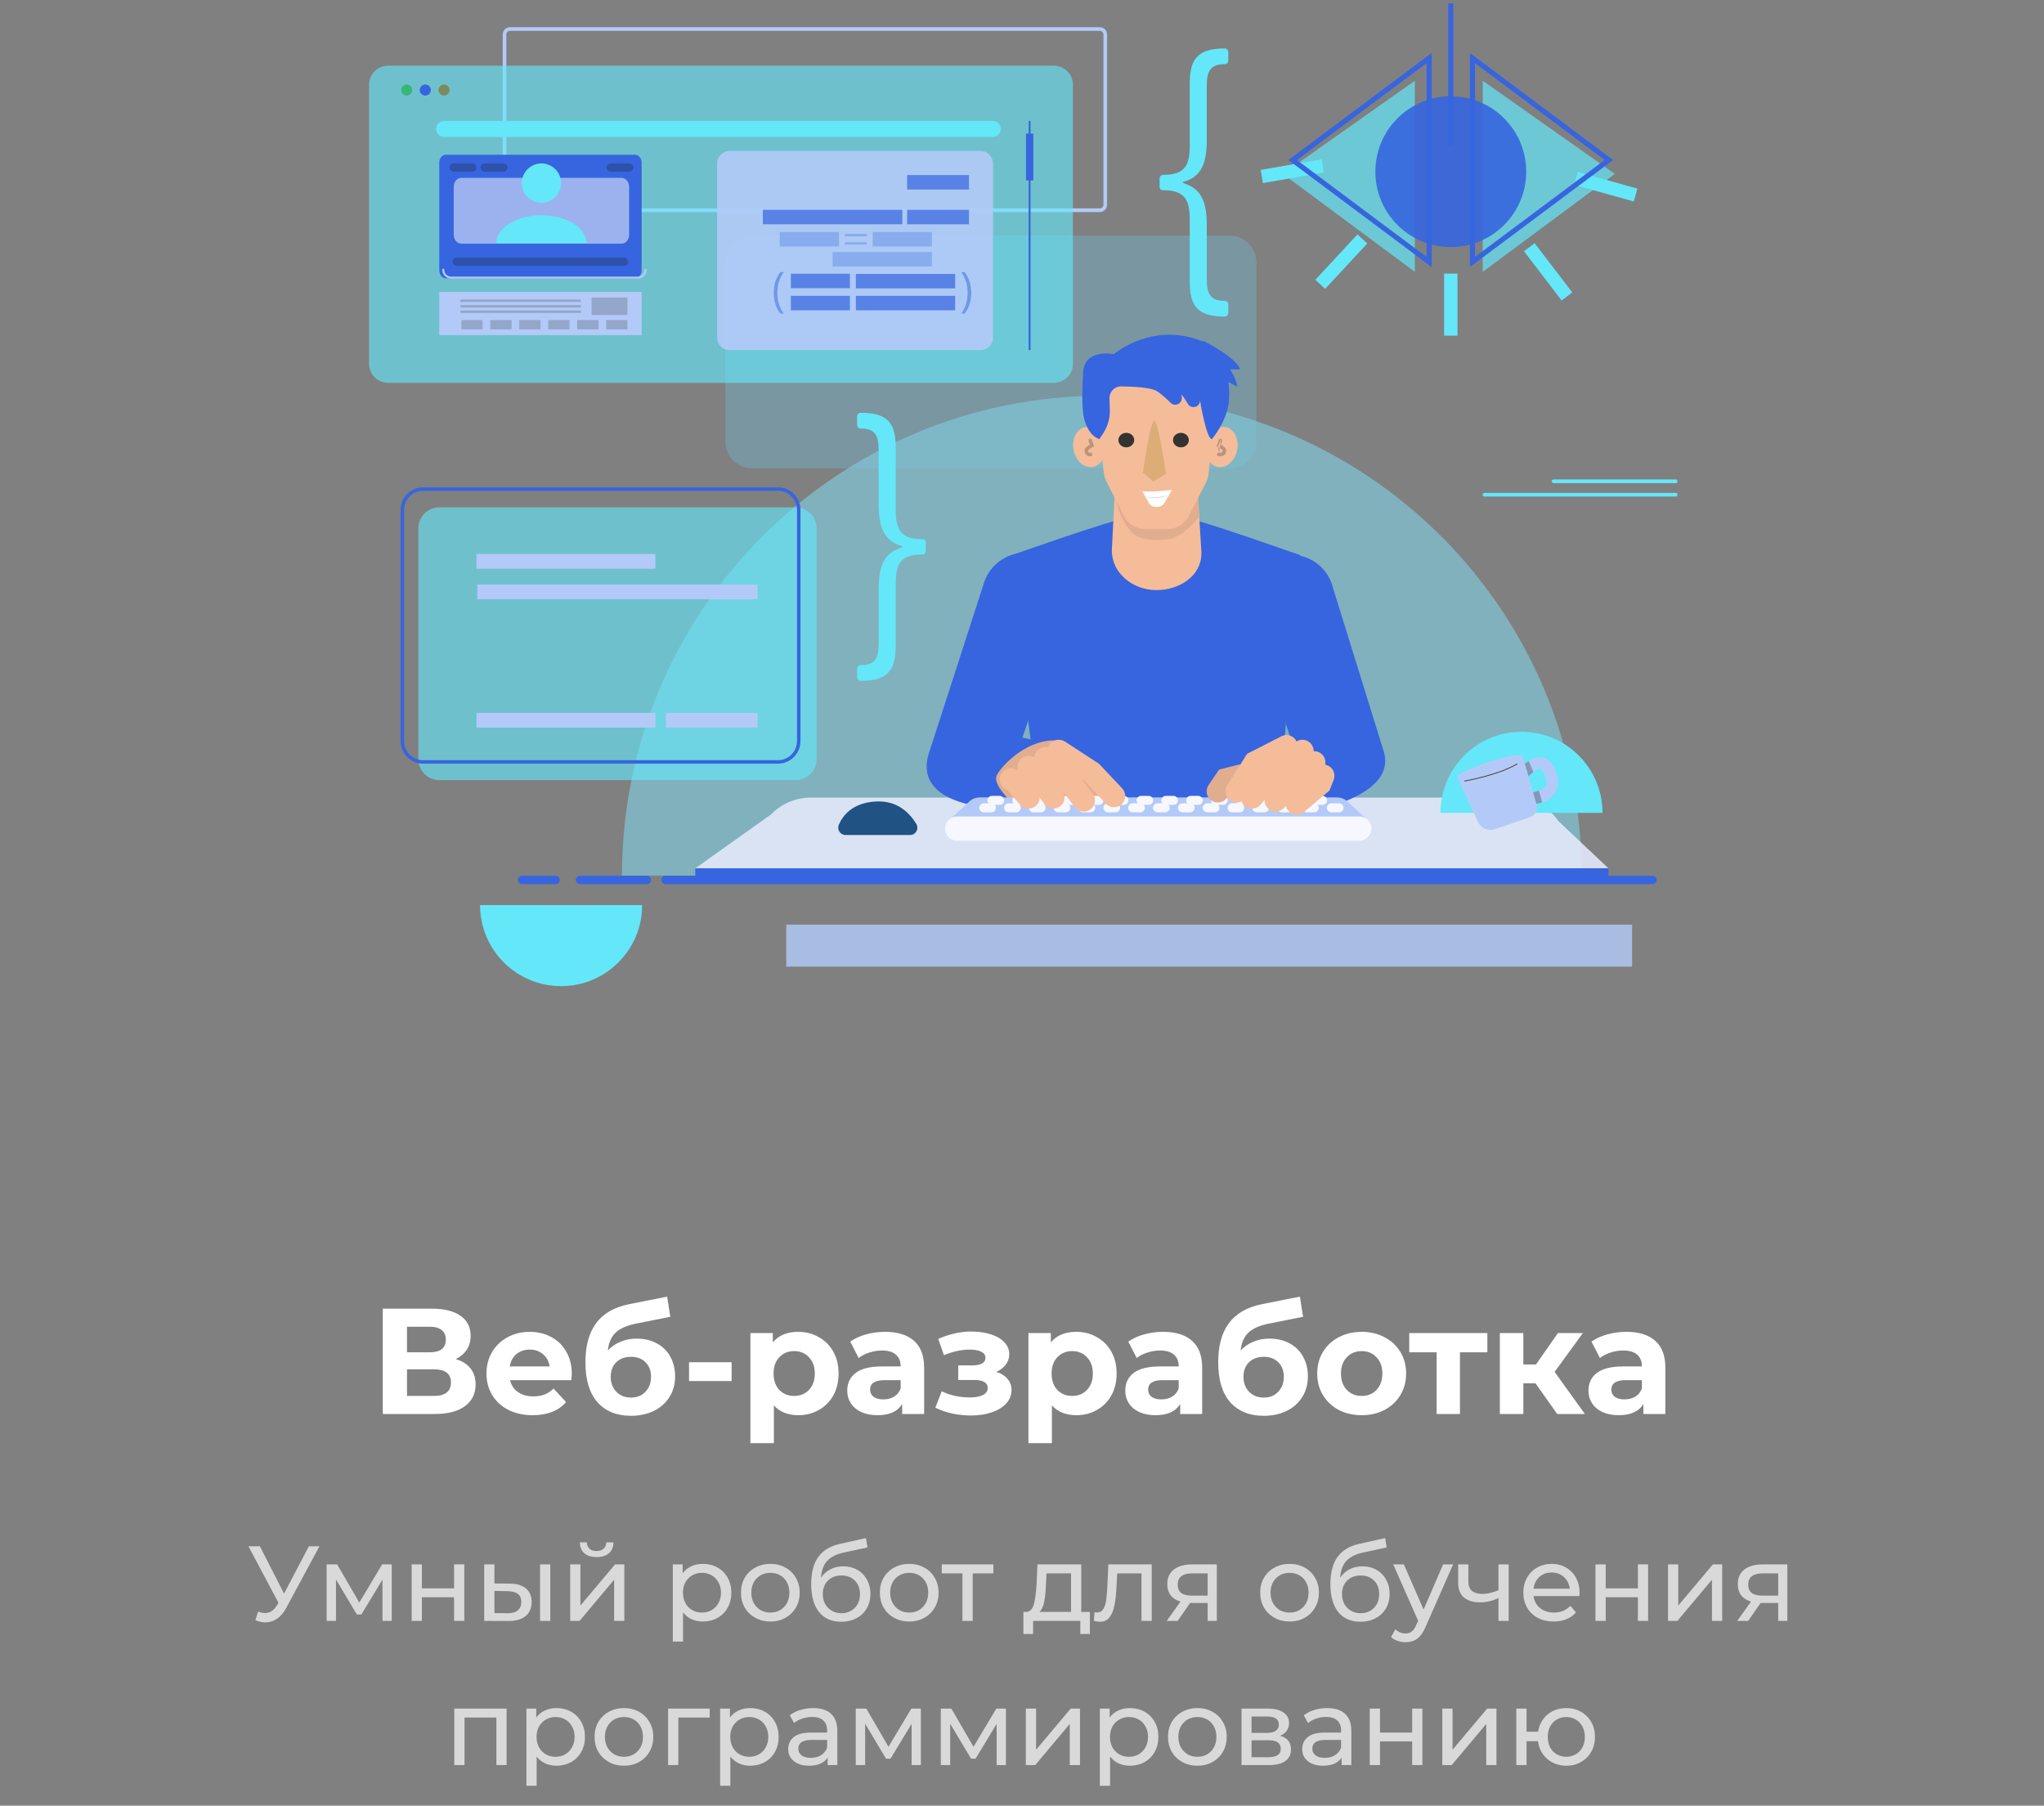 <svg width="326" height="288" viewBox="0 0 326 288" fill="none" xmlns="http://www.w3.org/2000/svg">
<rect x="0" y="0" width="326" height="288" fill="#808080" stroke="none"/>
<g clip-path="url(#clip0_329_20707)">
<path fill-rule="evenodd" clip-rule="evenodd" d="M247.488 76.762C247.488 76.601 247.619 76.47 247.78 76.47H267.309C267.47 76.47 267.601 76.601 267.601 76.762C267.601 76.924 267.47 77.055 267.309 77.055H247.78C247.619 77.055 247.488 76.924 247.488 76.762Z" fill="#64E7F9"/>
<path fill-rule="evenodd" clip-rule="evenodd" d="M236.463 78.907C236.463 78.746 236.594 78.615 236.755 78.615H267.308C267.47 78.615 267.601 78.746 267.601 78.907C267.601 79.069 267.47 79.2 267.308 79.2H236.755C236.594 79.2 236.463 79.069 236.463 78.907Z" fill="#64E7F9"/>
<path fill-rule="evenodd" clip-rule="evenodd" d="M81.348 4.336H175.402C176.048 4.336 176.571 4.86 176.571 5.505V32.654C176.571 33.299 176.048 33.822 175.402 33.822H81.348C80.702 33.822 80.179 33.299 80.179 32.654V5.505C80.179 4.86 80.702 4.336 81.348 4.336ZM81.348 4.921C81.025 4.921 80.763 5.182 80.763 5.505V32.654C80.763 32.976 81.025 33.238 81.348 33.238H175.402C175.725 33.238 175.987 32.976 175.987 32.654V5.505C175.987 5.182 175.725 4.921 175.402 4.921H81.348Z" fill="#B3CAF8"/>
<path opacity="0.4" d="M196.121 74.706H119.992C117.625 74.706 115.696 72.778 115.696 70.41V41.859C115.696 39.492 117.625 37.563 119.992 37.563H196.091C198.458 37.563 200.387 39.492 200.387 41.859V70.381C200.416 72.778 198.488 74.706 196.121 74.706Z" fill="#72B7D3"/>
<path opacity="0.7" d="M236.486 43.359V12.879L257.545 27.731L236.486 43.359Z" fill="#64E7F9"/>
<path opacity="0.7" d="M225.658 43.359V12.879L204.599 27.731L225.658 43.359Z" fill="#64E7F9"/>
<path fill-rule="evenodd" clip-rule="evenodd" d="M230.321 53.535V43.636H232.453V53.535H230.321Z" fill="#64E7F9"/>
<path fill-rule="evenodd" clip-rule="evenodd" d="M249.067 47.932L243.066 40.079L244.76 38.785L250.76 46.638L249.067 47.932Z" fill="#64E7F9"/>
<path fill-rule="evenodd" clip-rule="evenodd" d="M260.577 32.137L251.065 29.482L251.638 27.429L261.15 30.084L260.577 32.137Z" fill="#64E7F9"/>
<path fill-rule="evenodd" clip-rule="evenodd" d="M209.785 44.626L216.504 37.382L218.067 38.831L211.348 46.076L209.785 44.626Z" fill="#64E7F9"/>
<path fill-rule="evenodd" clip-rule="evenodd" d="M201.065 27.1L210.798 25.413L211.162 27.514L201.429 29.2L201.065 27.1Z" fill="#64E7F9"/>
<path opacity="0.9" d="M231.388 39.406C238.031 39.406 243.416 34.021 243.416 27.378C243.416 20.735 238.031 15.35 231.388 15.35C224.745 15.35 219.36 20.735 219.36 27.378C219.36 34.021 224.745 39.406 231.388 39.406Z" fill="#3665DF"/>
<path fill-rule="evenodd" clip-rule="evenodd" d="M231.26 22.953V0.335H231.517V22.953H231.26Z" fill="#3665DF"/>
<path fill-rule="evenodd" clip-rule="evenodd" d="M230.982 0.058H231.792V23.229H230.982V0.058Z" fill="#3665DF"/>
<path fill-rule="evenodd" clip-rule="evenodd" d="M228.06 9.01V42.04L205.956 25.525L228.06 9.01ZM206.385 25.525L227.803 41.527V9.523L206.385 25.525Z" fill="#3665DF"/>
<path fill-rule="evenodd" clip-rule="evenodd" d="M228.336 8.457V42.591L205.494 25.524L228.336 8.457ZM206.847 25.524L227.526 40.974V10.073L206.847 25.524Z" fill="#3665DF"/>
<path fill-rule="evenodd" clip-rule="evenodd" d="M234.716 9.01L256.82 25.525L234.716 42.04V9.01ZM234.973 9.523V41.527L256.391 25.525L234.973 9.523Z" fill="#3665DF"/>
<path d="M184.942 29.722V28.551C184.942 28.103 185.163 27.879 185.604 27.879C189.136 27.879 189.75 26.185 189.75 23.172V13.46C189.75 9.849 190.633 7.732 195.244 7.732C195.685 7.732 195.906 7.956 195.906 8.405V9.575C195.906 10.023 195.685 10.248 195.244 10.248C192.963 10.248 192.472 11.493 192.472 13.634V22.176C192.472 25.762 191.81 28.178 188.695 29.024V29.199C191.81 30.095 192.472 32.511 192.472 36.047V44.589C192.472 46.731 192.963 47.976 195.244 47.976C195.685 47.976 195.906 48.2 195.906 48.648V49.819C195.906 50.267 195.685 50.491 195.244 50.491C190.608 50.491 189.75 48.399 189.75 44.763V35.051C189.75 32.112 189.136 30.344 185.604 30.344C185.163 30.394 184.942 30.17 184.942 29.722Z" fill="#64E7F9"/>
<path fill-rule="evenodd" clip-rule="evenodd" d="M234.439 8.457L257.282 25.524L234.439 42.591V8.457ZM235.249 10.073V40.974L255.929 25.524L235.249 10.073Z" fill="#3665DF"/>
<path opacity="0.63" d="M61.945 61.069H168.035C169.738 61.069 171.119 59.723 171.119 58.063V13.48C171.119 11.82 169.738 10.475 168.035 10.475H61.945C60.242 10.475 58.861 11.82 58.861 13.48V58.041C58.861 59.723 60.242 61.069 61.945 61.069Z" fill="#64E7F9"/>
<path opacity="0.9" d="M116.329 55.837H156.421C157.493 55.837 158.378 54.94 158.378 53.809V26.113C158.378 25.003 157.513 24.084 156.421 24.084H116.329C115.258 24.084 114.372 24.981 114.372 26.113V53.809C114.372 54.94 115.237 55.837 116.329 55.837Z" fill="#B3CAF8"/>
<g opacity="0.7">
<path opacity="0.7" d="M153.291 50.057C153.869 49.235 154.325 48.201 154.325 46.71C154.325 45.249 153.9 44.215 153.291 43.394H153.839C154.356 44.063 154.904 45.097 154.904 46.71C154.904 48.322 154.356 49.357 153.839 50.026H153.291V50.057Z" fill="#3665DF"/>
<path opacity="0.7" d="M125.019 50.057C124.44 49.235 123.984 48.201 123.984 46.71C123.984 45.249 124.41 44.215 125.019 43.394H124.471C123.953 44.063 123.406 45.097 123.406 46.71C123.406 48.322 123.953 49.357 124.471 50.026H125.019V50.057Z" fill="#3665DF"/>
</g>
<path d="M70.839 21.844H158.336C159.037 21.844 159.614 21.267 159.614 20.566C159.614 19.866 159.037 19.289 158.336 19.289H70.839C70.138 19.289 69.561 19.866 69.561 20.566C69.561 21.267 70.118 21.844 70.839 21.844Z" fill="#64E7F9"/>
<path d="M71.106 44.383H101.288C101.865 44.383 102.339 43.817 102.339 43.127V25.938C102.339 25.248 101.865 24.682 101.288 24.682H71.106C70.529 24.682 70.056 25.248 70.056 25.938V43.127C70.076 43.817 70.529 44.383 71.106 44.383Z" fill="#3665DF"/>
<path d="M72.859 42.405H99.519C99.89 42.405 100.178 42.116 100.178 41.745C100.178 41.375 99.89 41.086 99.519 41.086H72.859C72.489 41.086 72.2 41.375 72.2 41.745C72.2 42.095 72.509 42.405 72.859 42.405Z" fill="#1A1A1A" fill-opacity="0.27"/>
<path d="M97.395 27.382H100.362C100.732 27.382 101.021 27.093 101.021 26.723C101.021 26.352 100.732 26.064 100.362 26.064H97.395C97.024 26.064 96.735 26.352 96.735 26.723C96.735 27.073 97.024 27.382 97.395 27.382Z" fill="#1A1A1A" fill-opacity="0.27"/>
<path d="M72.362 27.382H75.329C75.7 27.382 75.988 27.093 75.988 26.723C75.988 26.352 75.7 26.064 75.329 26.064H72.362C71.992 26.064 71.703 26.352 71.703 26.723C71.703 27.073 72.012 27.382 72.362 27.382Z" fill="#1A1A1A" fill-opacity="0.27"/>
<path d="M77.31 27.382H80.276C80.647 27.382 80.936 27.093 80.936 26.723C80.936 26.352 80.647 26.064 80.276 26.064H77.31C76.939 26.064 76.65 26.352 76.65 26.723C76.65 27.073 76.939 27.382 77.31 27.382Z" fill="#1A1A1A" fill-opacity="0.27"/>
<path opacity="0.5" d="M73.579 38.867H99.147C99.806 38.867 100.342 38.227 100.342 37.438V29.796C100.342 29.008 99.806 28.367 99.147 28.367H73.559C72.899 28.367 72.364 29.008 72.364 29.796V37.438C72.364 38.227 72.899 38.867 73.579 38.867Z" fill="white"/>
<path d="M86.353 32.336C84.621 32.336 83.217 30.932 83.217 29.2C83.217 27.468 84.621 26.064 86.353 26.064C88.085 26.064 89.49 27.468 89.49 29.2C89.49 30.932 88.085 32.336 86.353 32.336Z" fill="#64E7F9"/>
<path d="M93.552 38.799C93.552 36.317 90.334 34.326 86.352 34.326C82.37 34.326 79.151 36.344 79.151 38.799H93.552Z" fill="#64E7F9"/>
<path fill-rule="evenodd" clip-rule="evenodd" d="M102.958 42.858C102.867 42.858 102.794 42.932 102.794 43.023C102.794 43.632 102.311 44.115 101.702 44.115H71.952C71.343 44.115 70.86 43.632 70.86 43.023C70.86 42.932 70.786 42.858 70.695 42.858C70.604 42.858 70.531 42.932 70.531 43.023C70.531 43.814 71.161 44.444 71.952 44.444H101.702C102.493 44.444 103.123 43.814 103.123 43.023C103.123 42.932 103.049 42.858 102.958 42.858Z" fill="#B3CAF8"/>
<path opacity="0.7" d="M144.677 27.921H154.546V30.228H144.677V27.921Z" fill="#3665DF"/>
<path opacity="0.7" d="M144.677 33.465H154.546V35.772H144.677V33.465Z" fill="#3665DF"/>
<path opacity="0.7" d="M121.666 33.465H143.916V35.772H121.666V33.465Z" fill="#3665DF"/>
<path opacity="0.3" d="M139.189 37.006H148.632V39.313H139.189V37.006Z" fill="#3665DF"/>
<path opacity="0.3" d="M124.365 37.006H133.808V39.313H124.365V37.006Z" fill="#3665DF"/>
<path opacity="0.3" d="M132.791 40.2H148.634V42.507H132.791V40.2Z" fill="#3665DF"/>
<path opacity="0.7" d="M136.498 43.692H152.341V45.999H136.498V43.692Z" fill="#3665DF"/>
<path opacity="0.7" d="M126.135 43.661H135.55V45.968H126.135V43.661Z" fill="#3665DF"/>
<path opacity="0.3" d="M134.762 37.701V37.306H138.237V37.701H134.762ZM134.762 39.018V38.623H138.237V39.018H134.762Z" fill="#3665DF"/>
<path opacity="0.7" d="M136.498 47.184H152.341V49.491H136.498V47.184Z" fill="#3665DF"/>
<path opacity="0.7" d="M126.135 47.184H135.55V49.491H126.135V47.184Z" fill="#3665DF"/>
<path d="M70.056 46.565H102.339V53.447H70.056V46.565Z" fill="#B3CAF8"/>
<path d="M70.82 15.246C70.331 15.246 69.935 14.849 69.935 14.36C69.935 13.871 70.331 13.474 70.82 13.474C71.31 13.474 71.706 13.871 71.706 14.36C71.706 14.849 71.31 15.246 70.82 15.246Z" fill="#87650E" fill-opacity="0.58"/>
<path d="M67.83 15.246C67.341 15.246 66.944 14.849 66.944 14.36C66.944 13.871 67.341 13.474 67.83 13.474C68.32 13.474 68.716 13.871 68.716 14.36C68.716 14.849 68.32 15.246 67.83 15.246Z" fill="#3665DF"/>
<path opacity="0.9" d="M64.866 15.246C64.377 15.246 63.98 14.849 63.98 14.36C63.98 13.871 64.377 13.474 64.866 13.474C65.355 13.474 65.752 13.871 65.752 14.36C65.752 14.849 65.355 15.246 64.866 15.246Z" fill="#00B127" fill-opacity="0.58"/>
<path opacity="0.2" d="M94.348 47.451H100.075V50.253H94.348V47.451Z" fill="#1A1A1A"/>
<path opacity="0.2" d="M96.675 51.037H100.074V52.541H96.675V51.037Z" fill="#1A1A1A"/>
<path opacity="0.2" d="M92.06 51.037H95.459V52.541H92.06V51.037Z" fill="#1A1A1A"/>
<path opacity="0.2" d="M87.425 51.037H90.824V52.541H87.425V51.037Z" fill="#1A1A1A"/>
<path opacity="0.2" d="M82.81 51.037H86.209V52.541H82.81V51.037Z" fill="#1A1A1A"/>
<path opacity="0.2" d="M78.193 51.037H81.593V52.541H78.193V51.037Z" fill="#1A1A1A"/>
<path opacity="0.2" d="M73.581 51.037H76.98V52.541H73.581V51.037Z" fill="#1A1A1A"/>
<path opacity="0.2" fill-rule="evenodd" clip-rule="evenodd" d="M92.692 47.967C92.692 47.857 92.603 47.769 92.493 47.769H73.58C73.471 47.769 73.382 47.857 73.382 47.967C73.382 48.077 73.471 48.166 73.58 48.166H92.493C92.603 48.166 92.692 48.077 92.692 47.967Z" fill="#1A1A1A"/>
<path opacity="0.2" fill-rule="evenodd" clip-rule="evenodd" d="M92.692 48.853C92.692 48.743 92.603 48.654 92.493 48.654H73.58C73.471 48.654 73.382 48.743 73.382 48.853C73.382 48.962 73.471 49.051 73.58 49.051H92.493C92.603 49.051 92.692 48.962 92.692 48.853Z" fill="#1A1A1A"/>
<path opacity="0.2" fill-rule="evenodd" clip-rule="evenodd" d="M92.692 49.717C92.692 49.607 92.603 49.519 92.493 49.519H73.58C73.471 49.519 73.382 49.607 73.382 49.717C73.382 49.827 73.471 49.915 73.58 49.915H92.493C92.603 49.915 92.692 49.827 92.692 49.717Z" fill="#1A1A1A"/>
<path fill-rule="evenodd" clip-rule="evenodd" d="M164.361 55.837V19.289H164.057V55.837H164.361Z" fill="#3665DF"/>
<path d="M163.639 21.306H164.806V28.78H163.639V21.306Z" fill="#3665DF"/>
<path opacity="0.7" d="M99.2 139.656C99.2 97.378 133.459 63.119 175.737 63.119C218.015 63.119 252.274 97.378 252.274 139.656" fill="#81C6D8"/>
<g opacity="0.9">
<path opacity="0.9" d="M125.4 147.479H260.307V154.173H125.4V147.479Z" fill="#B3CAF8"/>
</g>
<path opacity="0.88" d="M110.895 138.494L122.978 129.895C124.637 128.181 126.932 127.213 129.31 127.213H241.35C244.226 127.213 246.936 128.623 248.567 130.973L256.53 138.494H110.895Z" fill="#E6EAFC"/>
<path opacity="0.63" d="M126.92 124.42H70.043C68.218 124.42 66.725 122.927 66.725 121.102V84.244C66.725 82.419 68.218 80.926 70.043 80.926H126.92C128.745 80.926 130.238 82.419 130.238 84.244V121.102C130.238 122.927 128.745 124.42 126.92 124.42Z" fill="#64E7F9"/>
<path d="M75.99 88.364H104.531V90.714H75.99V88.364Z" fill="#B3CAF8"/>
<path d="M75.99 113.706H104.531V116.056H75.99V113.706Z" fill="#B3CAF8"/>
<path d="M106.193 113.706H120.829V116.056H106.193V113.706Z" fill="#B3CAF8"/>
<path d="M76.136 93.231H120.829V95.582H76.136V93.231Z" fill="#B3CAF8"/>
<path fill-rule="evenodd" clip-rule="evenodd" d="M67.474 78.281C65.811 78.281 64.448 79.649 64.448 81.322V118.208C64.448 119.881 65.811 121.249 67.474 121.249H124.089C125.75 121.249 127.116 119.883 127.116 118.18V81.322C127.116 79.649 125.752 78.281 124.089 78.281H67.474ZM63.895 81.322C63.895 79.346 65.503 77.728 67.474 77.728H124.089C126.06 77.728 127.668 79.346 127.668 81.322V118.18C127.668 120.183 126.061 121.802 124.089 121.802H67.474C65.503 121.802 63.895 120.184 63.895 118.208V81.322Z" fill="#3665DF"/>
<path fill-rule="evenodd" clip-rule="evenodd" d="M91.814 140.348C91.814 139.98 92.112 139.682 92.48 139.682H103.181C103.549 139.682 103.847 139.98 103.847 140.348C103.847 140.716 103.549 141.014 103.181 141.014H92.48C92.112 141.014 91.814 140.716 91.814 140.348ZM105.473 140.348C105.473 139.98 105.772 139.682 106.14 139.682H263.554C263.922 139.682 264.22 139.98 264.22 140.348C264.22 140.716 263.922 141.014 263.554 141.014H106.14C105.772 141.014 105.473 140.716 105.473 140.348ZM83.272 139.682C82.905 139.682 82.606 139.98 82.606 140.348C82.606 140.716 82.905 141.014 83.272 141.014H88.609C88.977 141.014 89.275 140.716 89.275 140.348C89.275 139.98 88.977 139.682 88.609 139.682H83.272Z" fill="#3665DF"/>
<path d="M174.351 74.469C175.712 74.189 176.523 72.543 176.163 70.793C175.803 69.043 174.408 67.852 173.046 68.132C171.685 68.412 170.874 70.058 171.234 71.808C171.594 73.558 172.989 74.749 174.351 74.469Z" fill="#F5BC9A"/>
<path fill-rule="evenodd" clip-rule="evenodd" d="M173.794 69.992C173.938 69.942 174.096 70.019 174.145 70.164L174.504 71.203L174.275 71.307L174.274 71.308L174.268 71.311C174.262 71.313 174.253 71.317 174.242 71.323C174.219 71.334 174.186 71.35 174.146 71.371C174.066 71.413 173.961 71.472 173.858 71.541C173.752 71.612 173.659 71.686 173.594 71.755C173.531 71.825 173.525 71.859 173.525 71.859C173.525 71.859 173.525 71.858 173.525 71.858C173.525 72.012 173.566 72.083 173.597 72.118C173.631 72.157 173.685 72.186 173.762 72.202C173.839 72.219 173.923 72.218 173.993 72.212C174.027 72.209 174.054 72.205 174.073 72.201C174.082 72.2 174.089 72.198 174.093 72.198L174.097 72.197H174.096C174.096 72.197 174.096 72.197 174.097 72.197L173.794 69.992ZM174.16 72.466C174.226 72.734 174.226 72.735 174.225 72.735H174.225L174.223 72.735L174.219 72.736C174.216 72.737 174.212 72.738 174.208 72.738C174.198 72.741 174.185 72.743 174.17 72.746C174.138 72.751 174.095 72.758 174.043 72.763C173.942 72.772 173.798 72.775 173.647 72.743C173.496 72.711 173.321 72.64 173.184 72.487C173.045 72.33 172.972 72.118 172.972 71.858C172.972 71.656 173.086 71.492 173.187 71.382C173.294 71.265 173.428 71.163 173.551 71.081C173.646 71.018 173.741 70.962 173.821 70.918L173.623 70.344C173.573 70.2 173.65 70.042 173.794 69.992" fill="#333333" fill-opacity="0.3"/>
<path d="M197.307 71.811C197.667 70.061 196.856 68.415 195.494 68.135C194.133 67.854 192.738 69.046 192.377 70.796C192.017 72.546 192.829 74.192 194.19 74.472C195.551 74.752 196.947 73.561 197.307 71.811Z" fill="#F5BC9A"/>
<path d="M147.667 86.608L147.667 87.779C147.667 88.227 147.446 88.451 147.005 88.451C143.473 88.451 142.86 90.145 142.86 93.158L142.86 102.87C142.86 106.481 141.977 108.598 137.366 108.598C136.924 108.598 136.703 108.374 136.703 107.925L136.703 106.755C136.703 106.307 136.924 106.083 137.366 106.083C139.647 106.083 140.137 104.837 140.137 102.696L140.137 94.154C140.137 90.568 140.799 88.152 143.914 87.306L143.914 87.131C140.799 86.235 140.137 83.819 140.137 80.283L140.137 71.741C140.137 69.599 139.647 68.355 137.366 68.355C136.924 68.355 136.703 68.13 136.703 67.682L136.703 66.512C136.703 66.063 136.924 65.839 137.366 65.839C142.001 65.839 142.86 67.931 142.86 71.567L142.86 81.279C142.86 84.218 143.473 85.986 147.005 85.986C147.446 85.936 147.667 86.16 147.667 86.608Z" fill="#64E7F9"/>
<path fill-rule="evenodd" clip-rule="evenodd" d="M194.74 69.992C194.885 70.042 194.961 70.2 194.912 70.344L194.714 70.918C194.793 70.962 194.888 71.018 194.983 71.081C195.106 71.163 195.241 71.265 195.348 71.382C195.448 71.492 195.563 71.656 195.563 71.858C195.563 72.118 195.49 72.33 195.35 72.487C195.213 72.64 195.039 72.711 194.887 72.743C194.737 72.775 194.593 72.772 194.491 72.763C194.439 72.758 194.396 72.751 194.365 72.746C194.349 72.743 194.336 72.741 194.327 72.738C194.322 72.738 194.318 72.737 194.315 72.736L194.311 72.735L194.31 72.735H194.309C194.309 72.735 194.309 72.734 194.373 72.471L194.309 72.734C194.16 72.698 194.069 72.549 194.105 72.4C194.141 72.252 194.29 72.161 194.438 72.197L194.74 69.992ZM194.374 72.466L194.439 72.197C194.439 72.197 194.439 72.197 194.374 72.466ZM194.259 71.307L194.374 71.055C194.259 71.307 194.259 71.307 194.259 71.307L194.03 71.203L194.389 70.164C194.439 70.019 194.596 69.942 194.74 69.992L194.259 71.307ZM194.438 72.197L194.441 72.198C194.445 72.198 194.452 72.2 194.461 72.201C194.48 72.205 194.508 72.209 194.541 72.212C194.611 72.218 194.695 72.219 194.773 72.202C194.85 72.186 194.903 72.157 194.937 72.118C194.969 72.083 195.01 72.012 195.01 71.858C195.01 71.858 195.01 71.859 195.01 71.859C195.009 71.859 195.004 71.825 194.94 71.755C194.876 71.686 194.782 71.612 194.677 71.541C194.573 71.472 194.468 71.413 194.388 71.371C194.348 71.35 194.315 71.334 194.292 71.323C194.281 71.317 194.272 71.313 194.267 71.311L194.261 71.308L194.259 71.307" fill="#333333" fill-opacity="0.3"/>
<path d="M256.53 138.495H110.895V140.845H256.53V138.495Z" fill="#3665DF"/>
<path fill-rule="evenodd" clip-rule="evenodd" d="M165.705 88.547C169.299 89.772 171.22 93.678 169.995 97.272L163.061 117.653C171.366 119.276 170.536 120.716 169.995 123.857C169.351 127.599 163.605 129.894 159.863 129.25L155.709 128.535C150.479 127.659 146.632 125.112 148.113 120.265L148.145 120.16L156.98 92.837C158.205 89.243 162.111 87.322 165.705 88.547Z" fill="#3665DF"/>
<path fill-rule="evenodd" clip-rule="evenodd" d="M204.186 88.702C207.862 87.753 211.612 89.964 212.561 93.64L220.753 120.048L220.759 120.073C221.867 124.502 217.171 126.989 212.561 128.546L211.527 128.899C207.935 130.128 204.026 128.213 202.797 124.62C201.954 122.155 204.918 121.875 206.561 120.08L199.247 97.077C198.298 93.4 200.509 89.651 204.186 88.702Z" fill="#3665DF"/>
<path d="M189.452 82.728H179.414C177.811 82.728 160.62 88.806 160.62 88.806L165.949 130.17H203.83L207.387 88.553C207.36 88.553 190.972 82.728 189.452 82.728Z" fill="#3665DF"/>
<path d="M158.99 123.617C158.282 124.967 160.77 127.448 161.681 128.279L175.352 127.444L177.352 125.066C175.074 122.923 170.268 118.309 168.976 118.149C164.167 117.555 159.874 121.929 158.99 123.617Z" fill="#E1AD8F"/>
<path d="M229.739 129.649C229.739 122.511 235.525 116.725 242.664 116.725C249.802 116.725 255.588 122.511 255.588 129.649H229.739Z" fill="#64E7F9"/>
<path d="M102.415 144.364C102.415 151.502 96.628 157.288 89.49 157.288C82.352 157.288 76.565 151.502 76.565 144.364H102.415Z" fill="#64E7F9"/>
<path d="M217.794 130.503L151.765 130.447L154.585 127.848C155.055 127.406 155.663 127.185 156.327 127.185H213.204C213.84 127.185 214.449 127.433 214.919 127.848L217.794 130.503Z" fill="#B3CAF8"/>
<path d="M216.77 134.099H152.676C151.597 134.099 150.74 133.241 150.74 132.163C150.74 131.085 151.597 130.228 152.676 130.228H216.797C217.876 130.228 218.733 131.085 218.733 132.163C218.705 133.214 217.848 134.099 216.77 134.099Z" fill="#F7F8FF"/>
<path d="M159.424 128.374H158.207C157.82 128.374 157.488 128.042 157.488 127.655C157.488 127.268 157.82 126.937 158.207 126.937H159.424C159.811 126.937 160.143 127.268 160.143 127.655C160.143 128.042 159.839 128.374 159.424 128.374Z" fill="#F7F8FF"/>
<path d="M163.405 128.374H162.188C161.801 128.374 161.469 128.042 161.469 127.655C161.469 127.268 161.801 126.937 162.188 126.937H163.405C163.792 126.937 164.124 127.268 164.124 127.655C164.096 128.042 163.792 128.374 163.405 128.374Z" fill="#F7F8FF"/>
<path d="M167.358 128.374H166.142C165.755 128.374 165.423 128.042 165.423 127.655C165.423 127.268 165.755 126.937 166.142 126.937H167.358C167.746 126.937 168.077 127.268 168.077 127.655C168.077 128.042 167.746 128.374 167.358 128.374Z" fill="#F7F8FF"/>
<path d="M171.313 128.374H170.096C169.709 128.374 169.377 128.042 169.377 127.655C169.377 127.268 169.709 126.937 170.096 126.937H171.313C171.7 126.937 172.032 127.268 172.032 127.655C172.032 128.042 171.7 128.374 171.313 128.374Z" fill="#F7F8FF"/>
<path d="M175.267 128.374H174.05C173.663 128.374 173.331 128.042 173.331 127.655C173.331 127.268 173.663 126.937 174.05 126.937H175.267C175.654 126.937 175.986 127.268 175.986 127.655C175.986 128.042 175.681 128.374 175.267 128.374Z" fill="#F7F8FF"/>
<path d="M179.248 128.374H178.031C177.644 128.374 177.312 128.042 177.312 127.655C177.312 127.268 177.644 126.937 178.031 126.937H179.248C179.635 126.937 179.967 127.268 179.967 127.655C179.939 128.042 179.635 128.374 179.248 128.374Z" fill="#F7F8FF"/>
<path d="M183.202 128.374H181.986C181.599 128.374 181.267 128.042 181.267 127.655C181.267 127.268 181.599 126.937 181.986 126.937H183.202C183.589 126.937 183.921 127.268 183.921 127.655C183.921 128.042 183.589 128.374 183.202 128.374Z" fill="#F7F8FF"/>
<path d="M187.156 128.374H185.94C185.553 128.374 185.221 128.042 185.221 127.655C185.221 127.268 185.553 126.937 185.94 126.937H187.156C187.543 126.937 187.875 127.268 187.875 127.655C187.875 128.042 187.543 128.374 187.156 128.374Z" fill="#F7F8FF"/>
<path d="M191.11 128.374H189.893C189.506 128.374 189.174 128.042 189.174 127.655C189.174 127.268 189.506 126.937 189.893 126.937H191.11C191.497 126.937 191.829 127.268 191.829 127.655C191.829 128.042 191.525 128.374 191.11 128.374Z" fill="#F7F8FF"/>
<path d="M195.091 128.374H193.875C193.488 128.374 193.156 128.042 193.156 127.655C193.156 127.268 193.488 126.937 193.875 126.937H195.091C195.478 126.937 195.81 127.268 195.81 127.655C195.783 128.042 195.478 128.374 195.091 128.374Z" fill="#F7F8FF"/>
<path d="M199.046 128.374H197.829C197.442 128.374 197.11 128.042 197.11 127.655C197.11 127.268 197.442 126.937 197.829 126.937H199.046C199.433 126.937 199.765 127.268 199.765 127.655C199.765 128.042 199.433 128.374 199.046 128.374Z" fill="#F7F8FF"/>
<path d="M203 128.374H201.783C201.396 128.374 201.064 128.042 201.064 127.655C201.064 127.268 201.396 126.937 201.783 126.937H203C203.387 126.937 203.719 127.268 203.719 127.655C203.719 128.042 203.387 128.374 203 128.374Z" fill="#F7F8FF"/>
<path d="M206.953 128.374H205.736C205.349 128.374 205.018 128.042 205.018 127.655C205.018 127.268 205.349 126.937 205.736 126.937H206.953C207.34 126.937 207.672 127.268 207.672 127.655C207.672 128.042 207.368 128.374 206.953 128.374Z" fill="#F7F8FF"/>
<path d="M210.937 128.374H209.72C209.333 128.374 209.001 128.042 209.001 127.655C209.001 127.268 209.333 126.937 209.72 126.937H210.937C211.324 126.937 211.656 127.268 211.656 127.655C211.628 128.042 211.324 128.374 210.937 128.374Z" fill="#F7F8FF"/>
<path d="M158.124 129.564H156.907C156.52 129.564 156.188 129.232 156.188 128.845C156.188 128.458 156.52 128.126 156.907 128.126H158.124C158.511 128.126 158.843 128.458 158.843 128.845C158.815 129.26 158.511 129.564 158.124 129.564Z" fill="#F7F8FF"/>
<path d="M162.078 129.564H160.861C160.474 129.564 160.143 129.232 160.143 128.845C160.143 128.458 160.474 128.126 160.861 128.126H162.078C162.465 128.126 162.797 128.458 162.797 128.845C162.797 129.26 162.465 129.564 162.078 129.564Z" fill="#F7F8FF"/>
<path d="M166.032 129.564H164.815C164.428 129.564 164.096 129.232 164.096 128.845C164.096 128.458 164.428 128.126 164.815 128.126H166.032C166.419 128.126 166.751 128.458 166.751 128.845C166.751 129.26 166.419 129.564 166.032 129.564Z" fill="#F7F8FF"/>
<path d="M169.986 129.564H168.769C168.382 129.564 168.05 129.232 168.05 128.845C168.05 128.458 168.382 128.126 168.769 128.126H169.986C170.373 128.126 170.705 128.458 170.705 128.845C170.705 129.26 170.4 129.564 169.986 129.564Z" fill="#F7F8FF"/>
<path d="M173.968 129.564H172.751C172.364 129.564 172.032 129.232 172.032 128.845C172.032 128.458 172.364 128.126 172.751 128.126H173.968C174.355 128.126 174.687 128.458 174.687 128.845C174.659 129.26 174.355 129.564 173.968 129.564Z" fill="#F7F8FF"/>
<path d="M177.922 129.564H176.705C176.318 129.564 175.986 129.232 175.986 128.845C175.986 128.458 176.318 128.126 176.705 128.126H177.922C178.309 128.126 178.641 128.458 178.641 128.845C178.641 129.26 178.309 129.564 177.922 129.564Z" fill="#F7F8FF"/>
<path d="M181.876 129.564H180.659C180.272 129.564 179.94 129.232 179.94 128.845C179.94 128.458 180.272 128.126 180.659 128.126H181.876C182.263 128.126 182.595 128.458 182.595 128.845C182.595 129.26 182.263 129.564 181.876 129.564Z" fill="#F7F8FF"/>
<path d="M185.83 129.564H184.613C184.226 129.564 183.895 129.232 183.895 128.845C183.895 128.458 184.226 128.126 184.613 128.126H185.83C186.217 128.126 186.549 128.458 186.549 128.845C186.549 129.26 186.245 129.564 185.83 129.564Z" fill="#F7F8FF"/>
<path d="M189.811 129.564H188.594C188.207 129.564 187.875 129.232 187.875 128.845C187.875 128.458 188.207 128.126 188.594 128.126H189.811C190.198 128.126 190.53 128.458 190.53 128.845C190.502 129.26 190.198 129.564 189.811 129.564Z" fill="#F7F8FF"/>
<path d="M193.765 129.564H192.548C192.161 129.564 191.829 129.232 191.829 128.845C191.829 128.458 192.161 128.126 192.548 128.126H193.765C194.152 128.126 194.483 128.458 194.483 128.845C194.483 129.26 194.152 129.564 193.765 129.564Z" fill="#F7F8FF"/>
<path d="M197.719 129.564H196.502C196.115 129.564 195.783 129.232 195.783 128.845C195.783 128.458 196.115 128.126 196.502 128.126H197.719C198.106 128.126 198.438 128.458 198.438 128.845C198.438 129.26 198.106 129.564 197.719 129.564Z" fill="#F7F8FF"/>
<path d="M201.673 129.564H200.456C200.069 129.564 199.737 129.232 199.737 128.845C199.737 128.458 200.069 128.126 200.456 128.126H201.673C202.06 128.126 202.392 128.458 202.392 128.845C202.392 129.26 202.088 129.564 201.673 129.564Z" fill="#F7F8FF"/>
<path d="M205.654 129.564H204.437C204.05 129.564 203.719 129.232 203.719 128.845C203.719 128.458 204.05 128.126 204.437 128.126H205.654C206.041 128.126 206.373 128.458 206.373 128.845C206.345 129.26 206.041 129.564 205.654 129.564Z" fill="#F7F8FF"/>
<path d="M209.608 129.564H208.392C208.005 129.564 207.673 129.232 207.673 128.845C207.673 128.458 208.005 128.126 208.392 128.126H209.608C209.996 128.126 210.327 128.458 210.327 128.845C210.327 129.26 209.996 129.564 209.608 129.564Z" fill="#F7F8FF"/>
<path d="M213.562 129.564H212.346C211.959 129.564 211.627 129.232 211.627 128.845C211.627 128.458 211.959 128.126 212.346 128.126H213.562C213.949 128.126 214.281 128.458 214.281 128.845C214.281 129.26 213.949 129.564 213.562 129.564Z" fill="#F7F8FF"/>
<path d="M145.146 133.186C146.058 133.186 146.611 132.191 146.141 131.416C145.146 129.758 143.127 127.545 139.477 127.85C135.883 128.126 134.417 130.089 133.782 131.555C133.45 132.329 134.03 133.186 134.86 133.186H145.146Z" fill="#205284"/>
<path d="M191.056 78.909L191.62 88.217C191.62 91.895 188.097 94.12 184.42 94.12C180.742 94.12 177.324 91.471 177.324 87.794L177.783 78.909H191.056Z" fill="#F5BC9A"/>
<path d="M191.094 78.683L191.271 82.386C191.271 82.386 188.843 85.631 186.428 85.986C184.398 86.283 181.894 86.205 180.63 85.01C178.398 82.899 177.783 78.909 177.783 78.909L191.094 78.683Z" fill="#E1AD8F"/>
<path fill-rule="evenodd" clip-rule="evenodd" d="M242.483 122.548C242.483 122.548 242.483 122.549 243.18 123.139C244.061 123.883 243.405 124.175 243.884 123.717C244.093 123.517 244.674 122.973 244.96 122.802C245.261 122.622 245.481 122.565 245.612 122.571C245.672 122.573 245.794 122.582 245.966 122.85C246.539 123.748 246.756 124.576 246.624 125.144C246.523 125.58 245.703 126.175 244.192 126.438L244.935 128.229C246.863 127.895 248.076 126.97 248.404 125.558C248.702 124.277 248.178 122.918 247.505 121.866C247.054 121.16 246.42 120.779 245.697 120.745C245.045 120.715 244.453 120.975 244.021 121.234C243.574 121.501 243.191 121.832 242.929 122.082C242.796 122.21 242.687 122.323 242.611 122.405C242.573 122.446 242.543 122.48 242.521 122.504C242.51 122.517 242.502 122.527 242.495 122.534L242.487 122.543L242.484 122.547L242.483 122.548Z" fill="#B3CAF8"/>
<path fill-rule="evenodd" clip-rule="evenodd" d="M243.18 123.14C242.482 122.55 242.483 122.549 242.483 122.549L242.484 122.547L242.487 122.544L242.495 122.535C242.502 122.527 242.51 122.517 242.521 122.505C242.543 122.48 242.573 122.446 242.611 122.405C242.687 122.323 242.795 122.21 242.929 122.083C243.147 121.874 243.448 121.611 243.8 121.375L244.561 123.104C244.299 123.325 244.016 123.591 243.884 123.718C243.725 123.87 243.691 123.939 243.684 123.937C243.671 123.932 243.768 123.637 243.18 123.14ZM245.446 126.094L245.966 127.973C245.649 128.08 245.305 128.166 244.935 128.23L244.192 126.438C244.683 126.353 245.101 126.233 245.446 126.094Z" fill="#111110" fill-opacity="0.28"/>
<path d="M175.074 67.544L176.042 75.341C176.125 75.922 176.29 76.503 176.567 77.028L179.111 82.005C179.719 83.443 181.102 84.383 182.678 84.383H186.189C187.738 84.383 189.148 83.443 189.756 82.005L192.273 77.111C192.576 76.53 192.743 75.922 192.798 75.259L193.461 67.821L192.3 61.903L184.254 57.23L177.092 58.724L175.074 67.544Z" fill="#F5BC9A"/>
<path d="M182.281 75.381C182.281 75.381 183.464 67.07 184.089 67.07C184.713 67.07 185.982 75.525 185.982 75.525L183.951 76.819L182.281 75.381Z" fill="#DCAD76"/>
<path d="M245.068 128.332C245.306 129.178 244.841 130.059 244.01 130.344L238.443 132.252C237.371 132.62 236.195 132.117 235.719 131.089L232.441 124.007C232.107 122.982 242.491 119.598 242.826 120.623C243.298 122.073 244.444 126.114 245.068 128.332Z" fill="#B3CAF8"/>
<path fill-rule="evenodd" clip-rule="evenodd" d="M242.032 121.81C242.013 121.778 241.97 121.767 241.938 121.787C240.436 122.681 238.354 123.36 236.643 123.816C235.788 124.044 235.027 124.215 234.48 124.33C234.207 124.387 233.987 124.43 233.835 124.459C233.759 124.474 233.701 124.484 233.661 124.492C233.641 124.495 233.626 124.498 233.616 124.5L233.605 124.502L233.601 124.502C233.601 124.502 233.601 124.502 233.613 124.57C233.624 124.638 233.624 124.638 233.624 124.638L233.628 124.637L233.64 124.635C233.65 124.633 233.666 124.631 233.686 124.627C233.726 124.62 233.785 124.609 233.861 124.594C234.013 124.565 234.234 124.522 234.508 124.465C235.057 124.35 235.82 124.177 236.678 123.949C238.392 123.492 240.489 122.809 242.008 121.905C242.041 121.885 242.051 121.843 242.032 121.81ZM233.545 124.582C233.551 124.619 233.587 124.644 233.624 124.638L233.613 124.57L233.601 124.502C233.564 124.509 233.538 124.544 233.545 124.582Z" fill="#474239"/>
<path d="M184.28 80.844H184.667C185.082 80.844 185.442 80.622 185.663 80.291L186.934 78.134C186.934 78.134 182.98 78.604 182.179 78.3L183.257 80.263C183.478 80.622 183.865 80.844 184.28 80.844Z" fill="white"/>
<path d="M188.346 71.35C189.043 71.35 189.608 70.832 189.608 70.192C189.608 69.554 189.043 69.036 188.346 69.036C187.649 69.036 187.084 69.554 187.084 70.192C187.084 70.832 187.649 71.35 188.346 71.35Z" fill="#333333"/>
<path d="M179.636 71.35C180.332 71.35 180.897 70.832 180.897 70.192C180.897 69.554 180.332 69.036 179.636 69.036C178.939 69.036 178.374 69.554 178.374 70.192C178.374 70.832 178.939 71.35 179.636 71.35Z" fill="#333333"/>
<path d="M176.953 63.535C176.925 62.484 177.782 61.599 178.833 61.627C180.796 61.654 183.644 61.793 184.585 62.429C185.248 62.871 186.05 63.59 186.714 64.254C187.35 64.889 188.456 64.447 188.483 63.562C188.483 63.286 188.483 63.037 188.428 62.871C188.428 62.871 188.953 63.562 189.451 64.419C189.976 65.304 191.386 64.972 191.386 63.922C191.386 63.894 191.386 63.867 191.386 63.867C191.386 63.867 192.382 69.894 193.267 70.06C193.267 70.06 195.507 67.489 195.949 64.392C196.474 60.465 194.953 55.737 191.746 54.438C184.916 51.645 179.276 55.156 177.644 56.484C177.644 56.484 172.944 55.544 172.75 59.387C172.667 60.825 172.446 65.028 172.916 66.797C173.69 69.728 175.349 70.032 175.349 70.032L175.957 69.092C176.676 67.986 177.063 66.687 177.008 65.359L176.953 63.535Z" fill="#3665DF"/>
<path fill-rule="evenodd" clip-rule="evenodd" d="M159.708 123.358C160.234 122.523 161.338 122.272 162.173 122.798L163.146 123.411L165.395 126.019C166.039 126.767 165.956 127.896 165.208 128.54C164.46 129.185 163.332 129.101 162.687 128.353L160.788 126.151L160.268 125.823C159.433 125.297 159.182 124.194 159.708 123.358Z" fill="#F5BC9A"/>
<path fill-rule="evenodd" clip-rule="evenodd" d="M162.548 121.364C163.091 120.539 164.2 120.311 165.024 120.854L166.449 121.792L169.467 126.171C170.027 126.984 169.822 128.097 169.009 128.657C168.197 129.218 167.084 129.013 166.523 128.2L163.901 124.395L163.058 123.84C162.234 123.297 162.005 122.188 162.548 121.364Z" fill="#F5BC9A"/>
<path fill-rule="evenodd" clip-rule="evenodd" d="M165.171 120.05C165.661 119.193 166.753 118.895 167.61 119.385L169.664 120.559L174.279 126.568C174.881 127.35 174.734 128.472 173.951 129.074C173.168 129.675 172.046 129.528 171.444 128.745L167.267 123.306L165.837 122.489C164.979 122 164.682 120.908 165.171 120.05Z" fill="#F5BC9A"/>
<path fill-rule="evenodd" clip-rule="evenodd" d="M199.562 123.292C199.805 124.249 199.225 125.221 198.268 125.463L196.63 125.877L195.712 127.225C195.156 128.041 194.045 128.252 193.229 127.696C192.413 127.14 192.202 126.028 192.758 125.212L194.439 122.744L197.391 121.997C198.348 121.755 199.32 122.335 199.562 123.292Z" fill="#E1AD8F"/>
<path fill-rule="evenodd" clip-rule="evenodd" d="M167.382 118.799C167.922 117.972 169.029 117.74 169.856 118.279L175.288 121.824L178.974 125.74C179.65 126.459 179.616 127.59 178.897 128.267C178.178 128.943 177.047 128.909 176.37 128.19L172.977 124.585L167.902 121.273C167.075 120.733 166.843 119.626 167.382 118.799Z" fill="#F5BC9A"/>
<path fill-rule="evenodd" clip-rule="evenodd" d="M206.775 118.215C207.224 119.094 206.876 120.171 205.997 120.62L201.402 122.967L198.761 127.169C198.235 128.004 197.132 128.256 196.296 127.731C195.461 127.205 195.209 126.102 195.734 125.266L198.9 120.232L204.37 117.436C205.249 116.987 206.326 117.336 206.775 118.215Z" fill="#F5BC9A"/>
<path fill-rule="evenodd" clip-rule="evenodd" d="M209.214 118.782C209.763 119.603 209.543 120.713 208.722 121.262L204.68 123.966L201.057 128.328C200.427 129.088 199.3 129.192 198.54 128.562C197.781 127.931 197.676 126.804 198.307 126.045L202.261 121.282L206.734 118.29C207.555 117.741 208.665 117.962 209.214 118.782Z" fill="#F5BC9A"/>
<path fill-rule="evenodd" clip-rule="evenodd" d="M211.108 120.626C211.645 121.454 211.41 122.561 210.582 123.099L209.2 123.996L204.794 128.856C204.131 129.587 203.001 129.642 202.269 128.979C201.538 128.316 201.483 127.186 202.146 126.455L206.864 121.25L208.635 120.1C209.463 119.563 210.57 119.798 211.108 120.626Z" fill="#F5BC9A"/>
<path fill-rule="evenodd" clip-rule="evenodd" d="M211.698 122.065C212.617 122.424 213.071 123.461 212.711 124.381L212.048 126.075L207.969 129.519C207.215 130.156 206.087 130.061 205.45 129.307C204.813 128.552 204.908 127.425 205.663 126.788L209.049 123.928L209.382 123.078C209.742 122.159 210.779 121.705 211.698 122.065Z" fill="#F5BC9A"/>
<path d="M191.746 54.355C192.05 54.3 197.442 57.258 197.774 58.917H196.198C196.198 58.917 197.304 60.687 197.304 61.655L194.262 60.079L191.746 54.355Z" fill="#3665DF"/>
<mask id="mask0_329_20707" style="mask-type:alpha" maskUnits="userSpaceOnUse" x="182" y="78" width="5" height="3">
<path d="M184.28 80.844H184.667C185.082 80.844 185.442 80.622 185.663 80.291L186.934 78.134C186.934 78.134 182.98 78.604 182.179 78.3L183.257 80.263C183.478 80.622 183.865 80.844 184.28 80.844Z" fill="white"/>
</mask>
<g mask="url(#mask0_329_20707)">
<path fill-rule="evenodd" clip-rule="evenodd" d="M181.916 78.922C181.885 78.899 181.841 78.906 181.818 78.937C181.794 78.969 181.801 79.013 181.833 79.036L181.875 78.979C181.833 79.036 181.833 79.036 181.833 79.036L181.833 79.037L181.833 79.037L181.835 79.039C181.837 79.039 181.839 79.041 181.841 79.043C181.847 79.046 181.854 79.051 181.864 79.057C181.883 79.069 181.912 79.084 181.951 79.103C182.029 79.142 182.148 79.192 182.318 79.241C182.657 79.34 183.196 79.437 184.004 79.437C184.452 79.437 185.197 79.347 185.825 79.257C186.14 79.212 186.427 79.167 186.636 79.133C186.74 79.116 186.825 79.102 186.883 79.092C186.913 79.087 186.935 79.084 186.951 79.081L186.974 79.077C186.974 79.077 186.975 79.077 186.962 79.007L186.974 79.077C187.013 79.07 187.039 79.033 187.032 78.995C187.026 78.956 186.989 78.93 186.95 78.937L186.927 78.941C186.912 78.944 186.889 78.947 186.86 78.952C186.801 78.962 186.717 78.976 186.613 78.993C186.405 79.026 186.119 79.072 185.805 79.116C185.175 79.206 184.44 79.295 184.004 79.295C183.207 79.295 182.682 79.199 182.358 79.105C182.196 79.057 182.083 79.01 182.013 78.976C181.978 78.959 181.953 78.945 181.937 78.935C181.929 78.93 181.924 78.927 181.92 78.925L181.917 78.922L181.916 78.922Z" fill="#DCDCDC"/>
<path fill-rule="evenodd" clip-rule="evenodd" d="M191.464 78.471C191.501 78.482 191.523 78.521 191.512 78.559L191.444 78.539L191.376 78.519C191.387 78.481 191.426 78.46 191.464 78.471ZM186.262 84.52H184.127C184.088 84.522 184.054 84.493 184.052 84.453C184.05 84.414 184.08 84.381 184.12 84.379L186.261 84.379H186.264C187.094 84.404 187.827 84.057 188.464 83.516C189.101 82.974 189.638 82.239 190.07 81.497C190.502 80.756 190.829 80.011 191.047 79.451C191.157 79.171 191.239 78.938 191.293 78.774C191.321 78.693 191.341 78.629 191.355 78.585C191.362 78.563 191.367 78.546 191.37 78.535L191.374 78.523L191.375 78.519L191.376 78.519C191.376 78.519 191.376 78.519 191.444 78.539C191.512 78.559 191.512 78.559 191.512 78.559L191.511 78.56L191.51 78.563L191.506 78.576C191.503 78.588 191.498 78.605 191.491 78.627C191.477 78.672 191.456 78.737 191.428 78.82C191.373 78.985 191.29 79.22 191.18 79.503C190.959 80.067 190.63 80.819 190.193 81.569C189.756 82.318 189.21 83.067 188.556 83.624C187.902 84.18 187.136 84.546 186.262 84.52Z" fill="#3665DF"/>
</g>
</g>
<path d="M72.689 216.769C73.713 217.073 74.497 217.569 75.041 218.257C75.585 218.945 75.857 219.793 75.857 220.801C75.857 222.289 75.289 223.449 74.153 224.281C73.033 225.113 71.425 225.529 69.329 225.529H61.049V208.729H68.873C70.825 208.729 72.345 209.105 73.433 209.857C74.521 210.609 75.065 211.681 75.065 213.073C75.065 213.905 74.857 214.641 74.441 215.281C74.025 215.905 73.441 216.401 72.689 216.769ZM64.913 215.689H68.537C69.385 215.689 70.025 215.521 70.457 215.185C70.889 214.833 71.105 214.321 71.105 213.649C71.105 212.993 70.881 212.489 70.433 212.137C70.001 211.785 69.369 211.609 68.537 211.609H64.913V215.689ZM69.185 222.649C71.009 222.649 71.921 221.929 71.921 220.489C71.921 219.097 71.009 218.401 69.185 218.401H64.913V222.649H69.185ZM91.196 219.121C91.196 219.169 91.172 219.505 91.124 220.129H81.356C81.532 220.929 81.948 221.561 82.604 222.025C83.26 222.489 84.076 222.721 85.052 222.721C85.724 222.721 86.316 222.625 86.828 222.433C87.356 222.225 87.844 221.905 88.292 221.473L90.284 223.633C89.068 225.025 87.292 225.721 84.956 225.721C83.5 225.721 82.212 225.441 81.092 224.881C79.972 224.305 79.108 223.513 78.5 222.505C77.892 221.497 77.588 220.353 77.588 219.073C77.588 217.809 77.884 216.673 78.476 215.665C79.084 214.641 79.908 213.849 80.948 213.289C82.004 212.713 83.18 212.425 84.476 212.425C85.74 212.425 86.884 212.697 87.908 213.241C88.932 213.785 89.732 214.569 90.308 215.593C90.9 216.601 91.196 217.777 91.196 219.121ZM84.5 215.257C83.652 215.257 82.94 215.497 82.364 215.977C81.788 216.457 81.436 217.113 81.308 217.945H87.668C87.54 217.129 87.188 216.481 86.612 216.001C86.036 215.505 85.332 215.257 84.5 215.257ZM101.53 213.505C102.762 213.505 103.842 213.761 104.77 214.273C105.698 214.769 106.41 215.473 106.906 216.385C107.418 217.297 107.674 218.353 107.674 219.553C107.674 220.785 107.37 221.881 106.762 222.841C106.17 223.785 105.338 224.521 104.266 225.049C103.194 225.561 101.978 225.817 100.618 225.817C98.362 225.817 96.586 225.097 95.29 223.657C94.01 222.201 93.37 220.073 93.37 217.273C93.37 214.681 93.93 212.617 95.05 211.081C96.186 209.529 97.922 208.513 100.258 208.033L106.402 206.809L106.906 210.025L101.482 211.105C100.01 211.393 98.914 211.873 98.194 212.545C97.49 213.217 97.074 214.169 96.946 215.401C97.506 214.793 98.178 214.329 98.962 214.009C99.746 213.673 100.602 213.505 101.53 213.505ZM100.642 222.913C101.602 222.913 102.37 222.601 102.946 221.977C103.538 221.353 103.834 220.561 103.834 219.601C103.834 218.625 103.538 217.849 102.946 217.273C102.37 216.697 101.602 216.409 100.642 216.409C99.666 216.409 98.882 216.697 98.29 217.273C97.698 217.849 97.402 218.625 97.402 219.601C97.402 220.577 97.706 221.377 98.314 222.001C98.922 222.609 99.698 222.913 100.642 222.913ZM109.896 217.273H116.688V220.273H109.896V217.273ZM127.314 212.425C128.514 212.425 129.602 212.705 130.578 213.265C131.57 213.809 132.346 214.585 132.906 215.593C133.466 216.585 133.746 217.745 133.746 219.073C133.746 220.401 133.466 221.569 132.906 222.577C132.346 223.569 131.57 224.345 130.578 224.905C129.602 225.449 128.514 225.721 127.314 225.721C125.666 225.721 124.37 225.201 123.426 224.161V230.185H119.682V212.617H123.258V214.105C124.186 212.985 125.538 212.425 127.314 212.425ZM126.666 222.649C127.626 222.649 128.41 222.329 129.018 221.689C129.642 221.033 129.954 220.161 129.954 219.073C129.954 217.985 129.642 217.121 129.018 216.481C128.41 215.825 127.626 215.497 126.666 215.497C125.706 215.497 124.914 215.825 124.29 216.481C123.682 217.121 123.378 217.985 123.378 219.073C123.378 220.161 123.682 221.033 124.29 221.689C124.914 222.329 125.706 222.649 126.666 222.649ZM141.175 212.425C143.175 212.425 144.711 212.905 145.783 213.865C146.855 214.809 147.391 216.241 147.391 218.161V225.529H143.887V223.921C143.183 225.121 141.871 225.721 139.951 225.721C138.959 225.721 138.095 225.553 137.359 225.217C136.639 224.881 136.087 224.417 135.703 223.825C135.319 223.233 135.127 222.561 135.127 221.809C135.127 220.609 135.575 219.665 136.471 218.977C137.383 218.289 138.783 217.945 140.671 217.945H143.647C143.647 217.129 143.399 216.505 142.903 216.073C142.407 215.625 141.663 215.401 140.671 215.401C139.983 215.401 139.303 215.513 138.631 215.737C137.975 215.945 137.415 216.233 136.951 216.601L135.607 213.985C136.311 213.489 137.151 213.105 138.127 212.833C139.119 212.561 140.135 212.425 141.175 212.425ZM140.887 223.201C141.527 223.201 142.095 223.057 142.591 222.769C143.087 222.465 143.439 222.025 143.647 221.449V220.129H141.079C139.543 220.129 138.775 220.633 138.775 221.641C138.775 222.121 138.959 222.505 139.327 222.793C139.711 223.065 140.231 223.201 140.887 223.201ZM158.903 218.809C159.671 219.049 160.263 219.417 160.679 219.913C161.111 220.409 161.327 221.001 161.327 221.689C161.327 222.505 161.047 223.225 160.487 223.849C159.927 224.457 159.159 224.929 158.183 225.265C157.207 225.601 156.103 225.769 154.871 225.769C153.863 225.769 152.871 225.665 151.895 225.457C150.919 225.249 150.015 224.937 149.183 224.521L150.191 221.905C151.551 222.561 153.055 222.889 154.703 222.889C155.583 222.889 156.271 222.761 156.767 222.505C157.279 222.233 157.535 221.857 157.535 221.377C157.535 220.961 157.359 220.649 157.007 220.441C156.655 220.217 156.143 220.105 155.471 220.105H152.831V217.777H155.135C155.791 217.777 156.295 217.673 156.647 217.465C156.999 217.257 157.175 216.953 157.175 216.553C157.175 216.137 156.951 215.817 156.503 215.593C156.071 215.369 155.447 215.257 154.631 215.257C153.383 215.257 152.023 215.553 150.551 216.145L149.639 213.553C151.431 212.769 153.175 212.377 154.871 212.377C156.039 212.377 157.079 212.521 157.991 212.809C158.919 213.097 159.647 213.521 160.175 214.081C160.703 214.625 160.967 215.265 160.967 216.001C160.967 216.609 160.783 217.161 160.415 217.657C160.047 218.137 159.543 218.521 158.903 218.809ZM171.658 212.425C172.858 212.425 173.946 212.705 174.922 213.265C175.914 213.809 176.69 214.585 177.25 215.593C177.81 216.585 178.09 217.745 178.09 219.073C178.09 220.401 177.81 221.569 177.25 222.577C176.69 223.569 175.914 224.345 174.922 224.905C173.946 225.449 172.858 225.721 171.658 225.721C170.01 225.721 168.714 225.201 167.77 224.161V230.185H164.026V212.617H167.602V214.105C168.53 212.985 169.882 212.425 171.658 212.425ZM171.01 222.649C171.97 222.649 172.754 222.329 173.362 221.689C173.986 221.033 174.298 220.161 174.298 219.073C174.298 217.985 173.986 217.121 173.362 216.481C172.754 215.825 171.97 215.497 171.01 215.497C170.05 215.497 169.258 215.825 168.634 216.481C168.026 217.121 167.722 217.985 167.722 219.073C167.722 220.161 168.026 221.033 168.634 221.689C169.258 222.329 170.05 222.649 171.01 222.649ZM185.519 212.425C187.519 212.425 189.055 212.905 190.127 213.865C191.199 214.809 191.735 216.241 191.735 218.161V225.529H188.231V223.921C187.527 225.121 186.215 225.721 184.295 225.721C183.303 225.721 182.439 225.553 181.703 225.217C180.983 224.881 180.431 224.417 180.047 223.825C179.663 223.233 179.471 222.561 179.471 221.809C179.471 220.609 179.919 219.665 180.815 218.977C181.727 218.289 183.127 217.945 185.015 217.945H187.991C187.991 217.129 187.743 216.505 187.247 216.073C186.751 215.625 186.007 215.401 185.015 215.401C184.327 215.401 183.647 215.513 182.975 215.737C182.319 215.945 181.759 216.233 181.295 216.601L179.951 213.985C180.655 213.489 181.495 213.105 182.471 212.833C183.463 212.561 184.479 212.425 185.519 212.425ZM185.231 223.201C185.871 223.201 186.439 223.057 186.935 222.769C187.431 222.465 187.783 222.025 187.991 221.449V220.129H185.423C183.887 220.129 183.119 220.633 183.119 221.641C183.119 222.121 183.303 222.505 183.671 222.793C184.055 223.065 184.575 223.201 185.231 223.201ZM202.452 213.505C203.684 213.505 204.764 213.761 205.692 214.273C206.62 214.769 207.332 215.473 207.828 216.385C208.34 217.297 208.596 218.353 208.596 219.553C208.596 220.785 208.292 221.881 207.684 222.841C207.092 223.785 206.26 224.521 205.188 225.049C204.116 225.561 202.9 225.817 201.54 225.817C199.284 225.817 197.508 225.097 196.212 223.657C194.932 222.201 194.292 220.073 194.292 217.273C194.292 214.681 194.852 212.617 195.972 211.081C197.108 209.529 198.844 208.513 201.18 208.033L207.324 206.809L207.828 210.025L202.404 211.105C200.932 211.393 199.836 211.873 199.116 212.545C198.412 213.217 197.996 214.169 197.868 215.401C198.428 214.793 199.1 214.329 199.884 214.009C200.668 213.673 201.524 213.505 202.452 213.505ZM201.564 222.913C202.524 222.913 203.292 222.601 203.868 221.977C204.46 221.353 204.756 220.561 204.756 219.601C204.756 218.625 204.46 217.849 203.868 217.273C203.292 216.697 202.524 216.409 201.564 216.409C200.588 216.409 199.804 216.697 199.212 217.273C198.62 217.849 198.324 218.625 198.324 219.601C198.324 220.577 198.628 221.377 199.236 222.001C199.844 222.609 200.62 222.913 201.564 222.913ZM217.184 225.721C215.824 225.721 214.6 225.441 213.512 224.881C212.44 224.305 211.6 223.513 210.992 222.505C210.384 221.497 210.08 220.353 210.08 219.073C210.08 217.793 210.384 216.649 210.992 215.641C211.6 214.633 212.44 213.849 213.512 213.289C214.6 212.713 215.824 212.425 217.184 212.425C218.544 212.425 219.76 212.713 220.832 213.289C221.904 213.849 222.744 214.633 223.352 215.641C223.96 216.649 224.264 217.793 224.264 219.073C224.264 220.353 223.96 221.497 223.352 222.505C222.744 223.513 221.904 224.305 220.832 224.881C219.76 225.441 218.544 225.721 217.184 225.721ZM217.184 222.649C218.144 222.649 218.928 222.329 219.536 221.689C220.16 221.033 220.472 220.161 220.472 219.073C220.472 217.985 220.16 217.121 219.536 216.481C218.928 215.825 218.144 215.497 217.184 215.497C216.224 215.497 215.432 215.825 214.808 216.481C214.184 217.121 213.872 217.985 213.872 219.073C213.872 220.161 214.184 221.033 214.808 221.689C215.432 222.329 216.224 222.649 217.184 222.649ZM237.218 215.689H232.85V225.529H229.13V215.689H224.762V212.617H237.218V215.689ZM244.902 220.633H242.958V225.529H239.214V212.617H242.958V217.633H244.974L248.478 212.617H252.462L247.95 218.809L252.774 225.529H248.358L244.902 220.633ZM259.394 212.425C261.394 212.425 262.93 212.905 264.002 213.865C265.074 214.809 265.61 216.241 265.61 218.161V225.529H262.106V223.921C261.402 225.121 260.09 225.721 258.17 225.721C257.178 225.721 256.314 225.553 255.578 225.217C254.858 224.881 254.306 224.417 253.922 223.825C253.538 223.233 253.346 222.561 253.346 221.809C253.346 220.609 253.794 219.665 254.69 218.977C255.602 218.289 257.002 217.945 258.89 217.945H261.866C261.866 217.129 261.618 216.505 261.122 216.073C260.626 215.625 259.882 215.401 258.89 215.401C258.202 215.401 257.522 215.513 256.85 215.737C256.194 215.945 255.634 216.233 255.17 216.601L253.826 213.985C254.53 213.489 255.37 213.105 256.346 212.833C257.338 212.561 258.354 212.425 259.394 212.425ZM259.106 223.201C259.746 223.201 260.314 223.057 260.81 222.769C261.306 222.465 261.658 222.025 261.866 221.449V220.129H259.298C257.762 220.129 256.994 220.633 256.994 221.641C256.994 222.121 257.178 222.505 257.546 222.793C257.93 223.065 258.45 223.201 259.106 223.201Z" fill="white"/>
<path opacity="0.7" d="M50.949 246.629L45.662 256.438C45.243 257.22 44.75 257.804 44.183 258.189C43.616 258.575 42.999 258.767 42.33 258.767C41.809 258.767 41.276 258.648 40.732 258.41L41.174 257.05C41.593 257.198 41.967 257.271 42.296 257.271C43.044 257.271 43.662 256.875 44.149 256.081L44.421 255.656L39.627 246.629H41.446L45.305 254.177L49.266 246.629H50.949ZM62.479 249.519V258.529H61V251.95L57.634 257.509H56.92L53.588 251.933V258.529H52.092V249.519H53.775L57.311 255.605L60.949 249.519H62.479ZM65.656 249.519H67.288V253.344H72.422V249.519H74.054V258.529H72.422V254.755H67.288V258.529H65.656V249.519ZM81.29 252.579C82.423 252.591 83.29 252.851 83.891 253.361C84.492 253.871 84.792 254.591 84.792 255.52C84.792 256.495 84.463 257.249 83.806 257.781C83.16 258.303 82.231 258.558 81.018 258.546L77.227 258.529V249.519H78.859V252.562L81.29 252.579ZM86.135 249.519H87.767V258.529H86.135V249.519ZM80.899 257.305C81.636 257.317 82.191 257.169 82.565 256.863C82.95 256.557 83.143 256.104 83.143 255.503C83.143 254.914 82.956 254.483 82.582 254.211C82.208 253.939 81.647 253.798 80.899 253.786L78.859 253.752V257.288L80.899 257.305ZM90.94 249.519H92.572V256.081L98.097 249.519H99.576V258.529H97.944V251.967L92.436 258.529H90.94V249.519ZM95.156 248.346C94.317 248.346 93.666 248.148 93.201 247.751C92.736 247.343 92.498 246.76 92.487 246H93.592C93.603 246.42 93.745 246.76 94.017 247.02C94.3 247.27 94.674 247.394 95.139 247.394C95.604 247.394 95.978 247.27 96.261 247.02C96.544 246.76 96.692 246.42 96.703 246H97.842C97.831 246.76 97.587 247.343 97.111 247.751C96.635 248.148 95.983 248.346 95.156 248.346ZM112.086 249.434C112.959 249.434 113.741 249.627 114.432 250.012C115.123 250.398 115.662 250.936 116.047 251.627C116.444 252.319 116.642 253.118 116.642 254.024C116.642 254.931 116.444 255.736 116.047 256.438C115.662 257.13 115.123 257.668 114.432 258.053C113.741 258.439 112.959 258.631 112.086 258.631C111.44 258.631 110.845 258.507 110.301 258.257C109.768 258.008 109.315 257.645 108.941 257.169V261.827H107.309V249.519H108.873V250.947C109.236 250.449 109.695 250.075 110.25 249.825C110.805 249.565 111.417 249.434 112.086 249.434ZM111.95 257.203C112.528 257.203 113.044 257.073 113.497 256.812C113.962 256.54 114.324 256.166 114.585 255.69C114.857 255.203 114.993 254.648 114.993 254.024C114.993 253.401 114.857 252.851 114.585 252.375C114.324 251.888 113.962 251.514 113.497 251.253C113.044 250.993 112.528 250.862 111.95 250.862C111.383 250.862 110.868 250.998 110.403 251.27C109.95 251.531 109.587 251.899 109.315 252.375C109.054 252.851 108.924 253.401 108.924 254.024C108.924 254.648 109.054 255.203 109.315 255.69C109.576 256.166 109.938 256.54 110.403 256.812C110.868 257.073 111.383 257.203 111.95 257.203ZM122.872 258.631C121.977 258.631 121.172 258.433 120.458 258.036C119.744 257.64 119.183 257.096 118.775 256.404C118.378 255.702 118.18 254.908 118.18 254.024C118.18 253.14 118.378 252.353 118.775 251.661C119.183 250.959 119.744 250.415 120.458 250.029C121.172 249.633 121.977 249.434 122.872 249.434C123.767 249.434 124.566 249.633 125.269 250.029C125.983 250.415 126.538 250.959 126.935 251.661C127.343 252.353 127.547 253.14 127.547 254.024C127.547 254.908 127.343 255.702 126.935 256.404C126.538 257.096 125.983 257.64 125.269 258.036C124.566 258.433 123.767 258.631 122.872 258.631ZM122.872 257.203C123.45 257.203 123.966 257.073 124.419 256.812C124.884 256.54 125.246 256.166 125.507 255.69C125.768 255.203 125.898 254.648 125.898 254.024C125.898 253.401 125.768 252.851 125.507 252.375C125.246 251.888 124.884 251.514 124.419 251.253C123.966 250.993 123.45 250.862 122.872 250.862C122.294 250.862 121.773 250.993 121.308 251.253C120.855 251.514 120.492 251.888 120.22 252.375C119.959 252.851 119.829 253.401 119.829 254.024C119.829 254.648 119.959 255.203 120.22 255.69C120.492 256.166 120.855 256.54 121.308 256.812C121.773 257.073 122.294 257.203 122.872 257.203ZM134.494 249.825C135.332 249.825 136.08 250.012 136.738 250.386C137.395 250.76 137.905 251.282 138.268 251.95C138.642 252.608 138.829 253.361 138.829 254.211C138.829 255.084 138.63 255.86 138.234 256.54C137.848 257.209 137.299 257.73 136.585 258.104C135.882 258.478 135.077 258.665 134.171 258.665C132.641 258.665 131.456 258.144 130.618 257.101C129.79 256.047 129.377 254.568 129.377 252.664C129.377 250.817 129.756 249.372 130.516 248.329C131.275 247.275 132.437 246.578 134.001 246.238L138.115 245.32L138.353 246.816L134.562 247.632C133.383 247.893 132.505 248.335 131.927 248.958C131.349 249.582 131.02 250.477 130.941 251.644C131.326 251.066 131.825 250.619 132.437 250.301C133.049 249.984 133.734 249.825 134.494 249.825ZM134.205 257.305C134.783 257.305 135.293 257.175 135.735 256.914C136.188 256.654 136.539 256.297 136.789 255.843C137.038 255.379 137.163 254.852 137.163 254.262C137.163 253.367 136.891 252.647 136.347 252.103C135.803 251.559 135.089 251.287 134.205 251.287C133.321 251.287 132.601 251.559 132.046 252.103C131.502 252.647 131.23 253.367 131.23 254.262C131.23 254.852 131.354 255.379 131.604 255.843C131.864 256.297 132.221 256.654 132.675 256.914C133.128 257.175 133.638 257.305 134.205 257.305ZM145.019 258.631C144.123 258.631 143.319 258.433 142.605 258.036C141.891 257.64 141.33 257.096 140.922 256.404C140.525 255.702 140.327 254.908 140.327 254.024C140.327 253.14 140.525 252.353 140.922 251.661C141.33 250.959 141.891 250.415 142.605 250.029C143.319 249.633 144.123 249.434 145.019 249.434C145.914 249.434 146.713 249.633 147.416 250.029C148.13 250.415 148.685 250.959 149.082 251.661C149.49 252.353 149.694 253.14 149.694 254.024C149.694 254.908 149.49 255.702 149.082 256.404C148.685 257.096 148.13 257.64 147.416 258.036C146.713 258.433 145.914 258.631 145.019 258.631ZM145.019 257.203C145.597 257.203 146.112 257.073 146.566 256.812C147.03 256.54 147.393 256.166 147.654 255.69C147.914 255.203 148.045 254.648 148.045 254.024C148.045 253.401 147.914 252.851 147.654 252.375C147.393 251.888 147.03 251.514 146.566 251.253C146.112 250.993 145.597 250.862 145.019 250.862C144.441 250.862 143.919 250.993 143.455 251.253C143.001 251.514 142.639 251.888 142.367 252.375C142.106 252.851 141.976 253.401 141.976 254.024C141.976 254.648 142.106 255.203 142.367 255.69C142.639 256.166 143.001 256.54 143.455 256.812C143.919 257.073 144.441 257.203 145.019 257.203ZM158.433 250.947H155.135V258.529H153.503V250.947H150.205V249.519H158.433V250.947ZM173.83 257.101V260.62H172.3V258.529H164.769V260.62H163.222V257.101H163.698C164.276 257.067 164.673 256.659 164.888 255.877C165.104 255.095 165.251 253.99 165.33 252.562L165.466 249.519H172.453V257.101H173.83ZM166.826 252.681C166.781 253.815 166.685 254.755 166.537 255.503C166.401 256.24 166.146 256.773 165.772 257.101H170.821V250.947H166.911L166.826 252.681ZM183.691 249.519V258.529H182.059V250.947H178.183L178.081 252.953C178.025 254.166 177.917 255.18 177.758 255.996C177.6 256.801 177.339 257.447 176.976 257.934C176.614 258.422 176.109 258.665 175.463 258.665C175.169 258.665 174.834 258.614 174.46 258.512L174.562 257.135C174.71 257.169 174.846 257.186 174.97 257.186C175.424 257.186 175.764 256.988 175.99 256.591C176.217 256.195 176.364 255.724 176.432 255.18C176.5 254.636 176.563 253.86 176.619 252.851L176.772 249.519H183.691ZM194.072 249.519V258.529H192.61V255.673H189.992H189.805L187.833 258.529H186.082L188.275 255.452C187.595 255.248 187.074 254.914 186.711 254.449C186.348 253.973 186.167 253.384 186.167 252.681C186.167 251.65 186.518 250.868 187.221 250.335C187.924 249.791 188.893 249.519 190.128 249.519H194.072ZM187.833 252.732C187.833 253.333 188.02 253.781 188.394 254.075C188.779 254.359 189.352 254.5 190.111 254.5H192.61V250.947H190.179C188.615 250.947 187.833 251.542 187.833 252.732ZM205.681 258.631C204.785 258.631 203.981 258.433 203.267 258.036C202.553 257.64 201.992 257.096 201.584 256.404C201.187 255.702 200.989 254.908 200.989 254.024C200.989 253.14 201.187 252.353 201.584 251.661C201.992 250.959 202.553 250.415 203.267 250.029C203.981 249.633 204.785 249.434 205.681 249.434C206.576 249.434 207.375 249.633 208.078 250.029C208.792 250.415 209.347 250.959 209.744 251.661C210.152 252.353 210.356 253.14 210.356 254.024C210.356 254.908 210.152 255.702 209.744 256.404C209.347 257.096 208.792 257.64 208.078 258.036C207.375 258.433 206.576 258.631 205.681 258.631ZM205.681 257.203C206.259 257.203 206.774 257.073 207.228 256.812C207.692 256.54 208.055 256.166 208.316 255.69C208.576 255.203 208.707 254.648 208.707 254.024C208.707 253.401 208.576 252.851 208.316 252.375C208.055 251.888 207.692 251.514 207.228 251.253C206.774 250.993 206.259 250.862 205.681 250.862C205.103 250.862 204.581 250.993 204.117 251.253C203.663 251.514 203.301 251.888 203.029 252.375C202.768 252.851 202.638 253.401 202.638 254.024C202.638 254.648 202.768 255.203 203.029 255.69C203.301 256.166 203.663 256.54 204.117 256.812C204.581 257.073 205.103 257.203 205.681 257.203ZM217.302 249.825C218.141 249.825 218.889 250.012 219.546 250.386C220.204 250.76 220.714 251.282 221.076 251.95C221.45 252.608 221.637 253.361 221.637 254.211C221.637 255.084 221.439 255.86 221.042 256.54C220.657 257.209 220.107 257.73 219.393 258.104C218.691 258.478 217.886 258.665 216.979 258.665C215.449 258.665 214.265 258.144 213.426 257.101C212.599 256.047 212.185 254.568 212.185 252.664C212.185 250.817 212.565 249.372 213.324 248.329C214.084 247.275 215.245 246.578 216.809 246.238L220.923 245.32L221.161 246.816L217.37 247.632C216.192 247.893 215.313 248.335 214.735 248.958C214.157 249.582 213.829 250.477 213.749 251.644C214.135 251.066 214.633 250.619 215.245 250.301C215.857 249.984 216.543 249.825 217.302 249.825ZM217.013 257.305C217.591 257.305 218.101 257.175 218.543 256.914C218.997 256.654 219.348 256.297 219.597 255.843C219.847 255.379 219.971 254.852 219.971 254.262C219.971 253.367 219.699 252.647 219.155 252.103C218.611 251.559 217.897 251.287 217.013 251.287C216.129 251.287 215.41 251.559 214.854 252.103C214.31 252.647 214.038 253.367 214.038 254.262C214.038 254.852 214.163 255.379 214.412 255.843C214.673 256.297 215.03 256.654 215.483 256.914C215.937 257.175 216.447 257.305 217.013 257.305ZM231.76 249.519L227.391 259.43C227.006 260.348 226.553 260.994 226.031 261.368C225.521 261.742 224.904 261.929 224.178 261.929C223.736 261.929 223.306 261.856 222.886 261.708C222.478 261.572 222.138 261.368 221.866 261.096L222.563 259.872C223.028 260.314 223.566 260.535 224.178 260.535C224.575 260.535 224.904 260.428 225.164 260.212C225.436 260.008 225.68 259.651 225.895 259.141L226.184 258.512L222.206 249.519H223.906L227.051 256.727L230.162 249.519H231.76ZM240.622 249.519V258.529H238.99V254.891C238.015 255.345 237.046 255.571 236.083 255.571C234.961 255.571 234.094 255.311 233.482 254.789C232.87 254.268 232.564 253.486 232.564 252.443V249.519H234.196V252.341C234.196 252.965 234.389 253.435 234.774 253.752C235.171 254.07 235.72 254.228 236.423 254.228C237.216 254.228 238.072 254.03 238.99 253.633V249.519H240.622ZM251.933 254.075C251.933 254.2 251.922 254.364 251.899 254.568H244.589C244.691 255.362 245.037 256.002 245.626 256.489C246.227 256.965 246.969 257.203 247.853 257.203C248.93 257.203 249.797 256.841 250.454 256.115L251.355 257.169C250.947 257.645 250.437 258.008 249.825 258.257C249.225 258.507 248.55 258.631 247.802 258.631C246.85 258.631 246.006 258.439 245.269 258.053C244.533 257.657 243.96 257.107 243.552 256.404C243.156 255.702 242.957 254.908 242.957 254.024C242.957 253.152 243.15 252.364 243.535 251.661C243.932 250.959 244.47 250.415 245.15 250.029C245.842 249.633 246.618 249.434 247.479 249.434C248.341 249.434 249.106 249.633 249.774 250.029C250.454 250.415 250.981 250.959 251.355 251.661C251.741 252.364 251.933 253.169 251.933 254.075ZM247.479 250.811C246.697 250.811 246.04 251.049 245.507 251.525C244.986 252.001 244.68 252.625 244.589 253.395H250.369C250.279 252.636 249.967 252.018 249.434 251.542C248.913 251.055 248.261 250.811 247.479 250.811ZM254.465 249.519H256.097V253.344H261.231V249.519H262.863V258.529H261.231V254.755H256.097V258.529H254.465V249.519ZM266.037 249.519H267.669V256.081L273.194 249.519H274.673V258.529H273.041V251.967L267.533 258.529H266.037V249.519ZM285.065 249.519V258.529H283.603V255.673H280.985H280.798L278.826 258.529H277.075L279.268 255.452C278.588 255.248 278.067 254.914 277.704 254.449C277.342 253.973 277.16 253.384 277.16 252.681C277.16 251.65 277.512 250.868 278.214 250.335C278.917 249.791 279.886 249.519 281.121 249.519H285.065ZM278.826 252.732C278.826 253.333 279.013 253.781 279.387 254.075C279.773 254.359 280.345 254.5 281.104 254.5H283.603V250.947H281.172C279.608 250.947 278.826 251.542 278.826 252.732ZM80.801 272.519V281.529H79.169V273.947H74.086V281.529H72.454V272.519H80.801ZM88.736 272.434C89.609 272.434 90.391 272.627 91.082 273.012C91.773 273.398 92.312 273.936 92.697 274.627C93.094 275.319 93.292 276.118 93.292 277.024C93.292 277.931 93.094 278.736 92.697 279.438C92.312 280.13 91.773 280.668 91.082 281.053C90.391 281.439 89.609 281.631 88.736 281.631C88.09 281.631 87.495 281.507 86.951 281.257C86.418 281.008 85.965 280.645 85.591 280.169V284.827H83.959V272.519H85.523V273.947C85.886 273.449 86.345 273.075 86.9 272.825C87.455 272.565 88.067 272.434 88.736 272.434ZM88.6 280.203C89.178 280.203 89.694 280.073 90.147 279.812C90.612 279.54 90.974 279.166 91.235 278.69C91.507 278.203 91.643 277.648 91.643 277.024C91.643 276.401 91.507 275.851 91.235 275.375C90.974 274.888 90.612 274.514 90.147 274.253C89.694 273.993 89.178 273.862 88.6 273.862C88.033 273.862 87.518 273.998 87.053 274.27C86.6 274.531 86.237 274.899 85.965 275.375C85.704 275.851 85.574 276.401 85.574 277.024C85.574 277.648 85.704 278.203 85.965 278.69C86.226 279.166 86.588 279.54 87.053 279.812C87.518 280.073 88.033 280.203 88.6 280.203ZM99.522 281.631C98.627 281.631 97.822 281.433 97.108 281.036C96.394 280.64 95.833 280.096 95.425 279.404C95.028 278.702 94.83 277.908 94.83 277.024C94.83 276.14 95.028 275.353 95.425 274.661C95.833 273.959 96.394 273.415 97.108 273.029C97.822 272.633 98.627 272.434 99.522 272.434C100.417 272.434 101.216 272.633 101.919 273.029C102.633 273.415 103.188 273.959 103.585 274.661C103.993 275.353 104.197 276.14 104.197 277.024C104.197 277.908 103.993 278.702 103.585 279.404C103.188 280.096 102.633 280.64 101.919 281.036C101.216 281.433 100.417 281.631 99.522 281.631ZM99.522 280.203C100.1 280.203 100.616 280.073 101.069 279.812C101.534 279.54 101.896 279.166 102.157 278.69C102.418 278.203 102.548 277.648 102.548 277.024C102.548 276.401 102.418 275.851 102.157 275.375C101.896 274.888 101.534 274.514 101.069 274.253C100.616 273.993 100.1 273.862 99.522 273.862C98.944 273.862 98.423 273.993 97.958 274.253C97.505 274.514 97.142 274.888 96.87 275.375C96.609 275.851 96.479 276.401 96.479 277.024C96.479 277.648 96.609 278.203 96.87 278.69C97.142 279.166 97.505 279.54 97.958 279.812C98.423 280.073 98.944 280.203 99.522 280.203ZM113.184 273.947H108.186V281.529H106.554V272.519H113.184V273.947ZM119.631 272.434C120.504 272.434 121.286 272.627 121.977 273.012C122.669 273.398 123.207 273.936 123.592 274.627C123.989 275.319 124.187 276.118 124.187 277.024C124.187 277.931 123.989 278.736 123.592 279.438C123.207 280.13 122.669 280.668 121.977 281.053C121.286 281.439 120.504 281.631 119.631 281.631C118.985 281.631 118.39 281.507 117.846 281.257C117.314 281.008 116.86 280.645 116.486 280.169V284.827H114.854V272.519H116.418V273.947C116.781 273.449 117.24 273.075 117.795 272.825C118.351 272.565 118.963 272.434 119.631 272.434ZM119.495 280.203C120.073 280.203 120.589 280.073 121.042 279.812C121.507 279.54 121.87 279.166 122.13 278.69C122.402 278.203 122.538 277.648 122.538 277.024C122.538 276.401 122.402 275.851 122.13 275.375C121.87 274.888 121.507 274.514 121.042 274.253C120.589 273.993 120.073 273.862 119.495 273.862C118.929 273.862 118.413 273.998 117.948 274.27C117.495 274.531 117.132 274.899 116.86 275.375C116.6 275.851 116.469 276.401 116.469 277.024C116.469 277.648 116.6 278.203 116.86 278.69C117.121 279.166 117.484 279.54 117.948 279.812C118.413 280.073 118.929 280.203 119.495 280.203ZM129.689 272.434C130.935 272.434 131.887 272.74 132.545 273.352C133.213 273.964 133.548 274.877 133.548 276.089V281.529H132.001V280.339C131.729 280.759 131.338 281.082 130.828 281.308C130.329 281.524 129.734 281.631 129.043 281.631C128.034 281.631 127.224 281.388 126.612 280.9C126.011 280.413 125.711 279.773 125.711 278.979C125.711 278.186 126 277.551 126.578 277.075C127.156 276.588 128.074 276.344 129.332 276.344H131.916V276.021C131.916 275.319 131.712 274.78 131.304 274.406C130.896 274.032 130.295 273.845 129.502 273.845C128.969 273.845 128.448 273.936 127.938 274.117C127.428 274.287 126.997 274.52 126.646 274.814L125.966 273.59C126.43 273.216 126.986 272.933 127.632 272.74C128.278 272.536 128.963 272.434 129.689 272.434ZM129.315 280.373C129.938 280.373 130.476 280.237 130.93 279.965C131.383 279.682 131.712 279.285 131.916 278.775V277.517H129.4C128.017 277.517 127.326 277.982 127.326 278.911C127.326 279.365 127.501 279.722 127.853 279.982C128.204 280.243 128.691 280.373 129.315 280.373ZM146.873 272.519V281.529H145.394V274.95L142.028 280.509H141.314L137.982 274.933V281.529H136.486V272.519H138.169L141.705 278.605L145.343 272.519H146.873ZM160.437 272.519V281.529H158.958V274.95L155.592 280.509H154.878L151.546 274.933V281.529H150.05V272.519H151.733L155.269 278.605L158.907 272.519H160.437ZM163.613 272.519H165.245V279.081L170.77 272.519H172.249V281.529H170.617V274.967L165.109 281.529H163.613V272.519ZM180.194 272.434C181.067 272.434 181.849 272.627 182.54 273.012C183.231 273.398 183.77 273.936 184.155 274.627C184.552 275.319 184.75 276.118 184.75 277.024C184.75 277.931 184.552 278.736 184.155 279.438C183.77 280.13 183.231 280.668 182.54 281.053C181.849 281.439 181.067 281.631 180.194 281.631C179.548 281.631 178.953 281.507 178.409 281.257C177.876 281.008 177.423 280.645 177.049 280.169V284.827H175.417V272.519H176.981V273.947C177.344 273.449 177.803 273.075 178.358 272.825C178.913 272.565 179.525 272.434 180.194 272.434ZM180.058 280.203C180.636 280.203 181.152 280.073 181.605 279.812C182.07 279.54 182.432 279.166 182.693 278.69C182.965 278.203 183.101 277.648 183.101 277.024C183.101 276.401 182.965 275.851 182.693 275.375C182.432 274.888 182.07 274.514 181.605 274.253C181.152 273.993 180.636 273.862 180.058 273.862C179.491 273.862 178.976 273.998 178.511 274.27C178.058 274.531 177.695 274.899 177.423 275.375C177.162 275.851 177.032 276.401 177.032 277.024C177.032 277.648 177.162 278.203 177.423 278.69C177.684 279.166 178.046 279.54 178.511 279.812C178.976 280.073 179.491 280.203 180.058 280.203ZM190.98 281.631C190.085 281.631 189.28 281.433 188.566 281.036C187.852 280.64 187.291 280.096 186.883 279.404C186.486 278.702 186.288 277.908 186.288 277.024C186.288 276.14 186.486 275.353 186.883 274.661C187.291 273.959 187.852 273.415 188.566 273.029C189.28 272.633 190.085 272.434 190.98 272.434C191.875 272.434 192.674 272.633 193.377 273.029C194.091 273.415 194.646 273.959 195.043 274.661C195.451 275.353 195.655 276.14 195.655 277.024C195.655 277.908 195.451 278.702 195.043 279.404C194.646 280.096 194.091 280.64 193.377 281.036C192.674 281.433 191.875 281.631 190.98 281.631ZM190.98 280.203C191.558 280.203 192.074 280.073 192.527 279.812C192.992 279.54 193.354 279.166 193.615 278.69C193.876 278.203 194.006 277.648 194.006 277.024C194.006 276.401 193.876 275.851 193.615 275.375C193.354 274.888 192.992 274.514 192.527 274.253C192.074 273.993 191.558 273.862 190.98 273.862C190.402 273.862 189.881 273.993 189.416 274.253C188.963 274.514 188.6 274.888 188.328 275.375C188.067 275.851 187.937 276.401 187.937 277.024C187.937 277.648 188.067 278.203 188.328 278.69C188.6 279.166 188.963 279.54 189.416 279.812C189.881 280.073 190.402 280.203 190.98 280.203ZM204.149 276.854C205.316 277.149 205.9 277.88 205.9 279.047C205.9 279.841 205.599 280.453 204.999 280.883C204.409 281.314 203.525 281.529 202.347 281.529H198.012V272.519H202.194C203.259 272.519 204.092 272.723 204.693 273.131C205.293 273.528 205.594 274.095 205.594 274.831C205.594 275.307 205.463 275.721 205.203 276.072C204.953 276.412 204.602 276.673 204.149 276.854ZM199.61 276.395H202.058C202.681 276.395 203.151 276.282 203.469 276.055C203.797 275.829 203.962 275.5 203.962 275.069C203.962 274.208 203.327 273.777 202.058 273.777H199.61V276.395ZM202.228 280.271C202.908 280.271 203.418 280.164 203.758 279.948C204.098 279.733 204.268 279.399 204.268 278.945C204.268 278.481 204.109 278.135 203.792 277.908C203.486 277.682 202.998 277.568 202.33 277.568H199.61V280.271H202.228ZM211.667 272.434C212.914 272.434 213.866 272.74 214.523 273.352C215.192 273.964 215.526 274.877 215.526 276.089V281.529H213.979V280.339C213.707 280.759 213.316 281.082 212.806 281.308C212.307 281.524 211.712 281.631 211.021 281.631C210.012 281.631 209.202 281.388 208.59 280.9C207.989 280.413 207.689 279.773 207.689 278.979C207.689 278.186 207.978 277.551 208.556 277.075C209.134 276.588 210.052 276.344 211.31 276.344H213.894V276.021C213.894 275.319 213.69 274.78 213.282 274.406C212.874 274.032 212.273 273.845 211.48 273.845C210.947 273.845 210.426 273.936 209.916 274.117C209.406 274.287 208.975 274.52 208.624 274.814L207.944 273.59C208.409 273.216 208.964 272.933 209.61 272.74C210.256 272.536 210.942 272.434 211.667 272.434ZM211.293 280.373C211.916 280.373 212.455 280.237 212.908 279.965C213.361 279.682 213.69 279.285 213.894 278.775V277.517H211.378C209.995 277.517 209.304 277.982 209.304 278.911C209.304 279.365 209.48 279.722 209.831 279.982C210.182 280.243 210.67 280.373 211.293 280.373ZM218.465 272.519H220.097V276.344H225.231V272.519H226.863V281.529H225.231V277.755H220.097V281.529H218.465V272.519ZM230.036 272.519H231.668V279.081L237.193 272.519H238.672V281.529H237.04V274.967L231.532 281.529H230.036V272.519ZM249.813 272.434C250.685 272.434 251.467 272.633 252.159 273.029C252.85 273.415 253.394 273.959 253.791 274.661C254.187 275.353 254.386 276.14 254.386 277.024C254.386 277.908 254.187 278.702 253.791 279.404C253.394 280.096 252.85 280.64 252.159 281.036C251.467 281.433 250.685 281.631 249.813 281.631C249.019 281.631 248.3 281.467 247.654 281.138C247.008 280.81 246.475 280.351 246.056 279.761C245.648 279.161 245.393 278.481 245.291 277.721H243.472V281.529H241.84V272.519H243.472V276.208H245.308C245.421 275.46 245.682 274.803 246.09 274.236C246.509 273.658 247.036 273.216 247.671 272.91C248.317 272.593 249.031 272.434 249.813 272.434ZM249.813 280.203C250.368 280.203 250.867 280.073 251.309 279.812C251.762 279.552 252.119 279.183 252.38 278.707C252.64 278.22 252.771 277.659 252.771 277.024C252.771 276.401 252.64 275.851 252.38 275.375C252.119 274.888 251.762 274.514 251.309 274.253C250.867 273.993 250.368 273.862 249.813 273.862C249.257 273.862 248.753 273.993 248.3 274.253C247.846 274.514 247.489 274.888 247.229 275.375C246.979 275.851 246.855 276.401 246.855 277.024C246.855 277.659 246.979 278.22 247.229 278.707C247.489 279.183 247.846 279.552 248.3 279.812C248.753 280.073 249.257 280.203 249.813 280.203Z" fill="white"/>
<defs>
<clipPath id="clip0_329_20707">
<rect width="209" height="170" fill="white" transform="translate(58.512 0.529)"/>
</clipPath>
</defs>
</svg>
